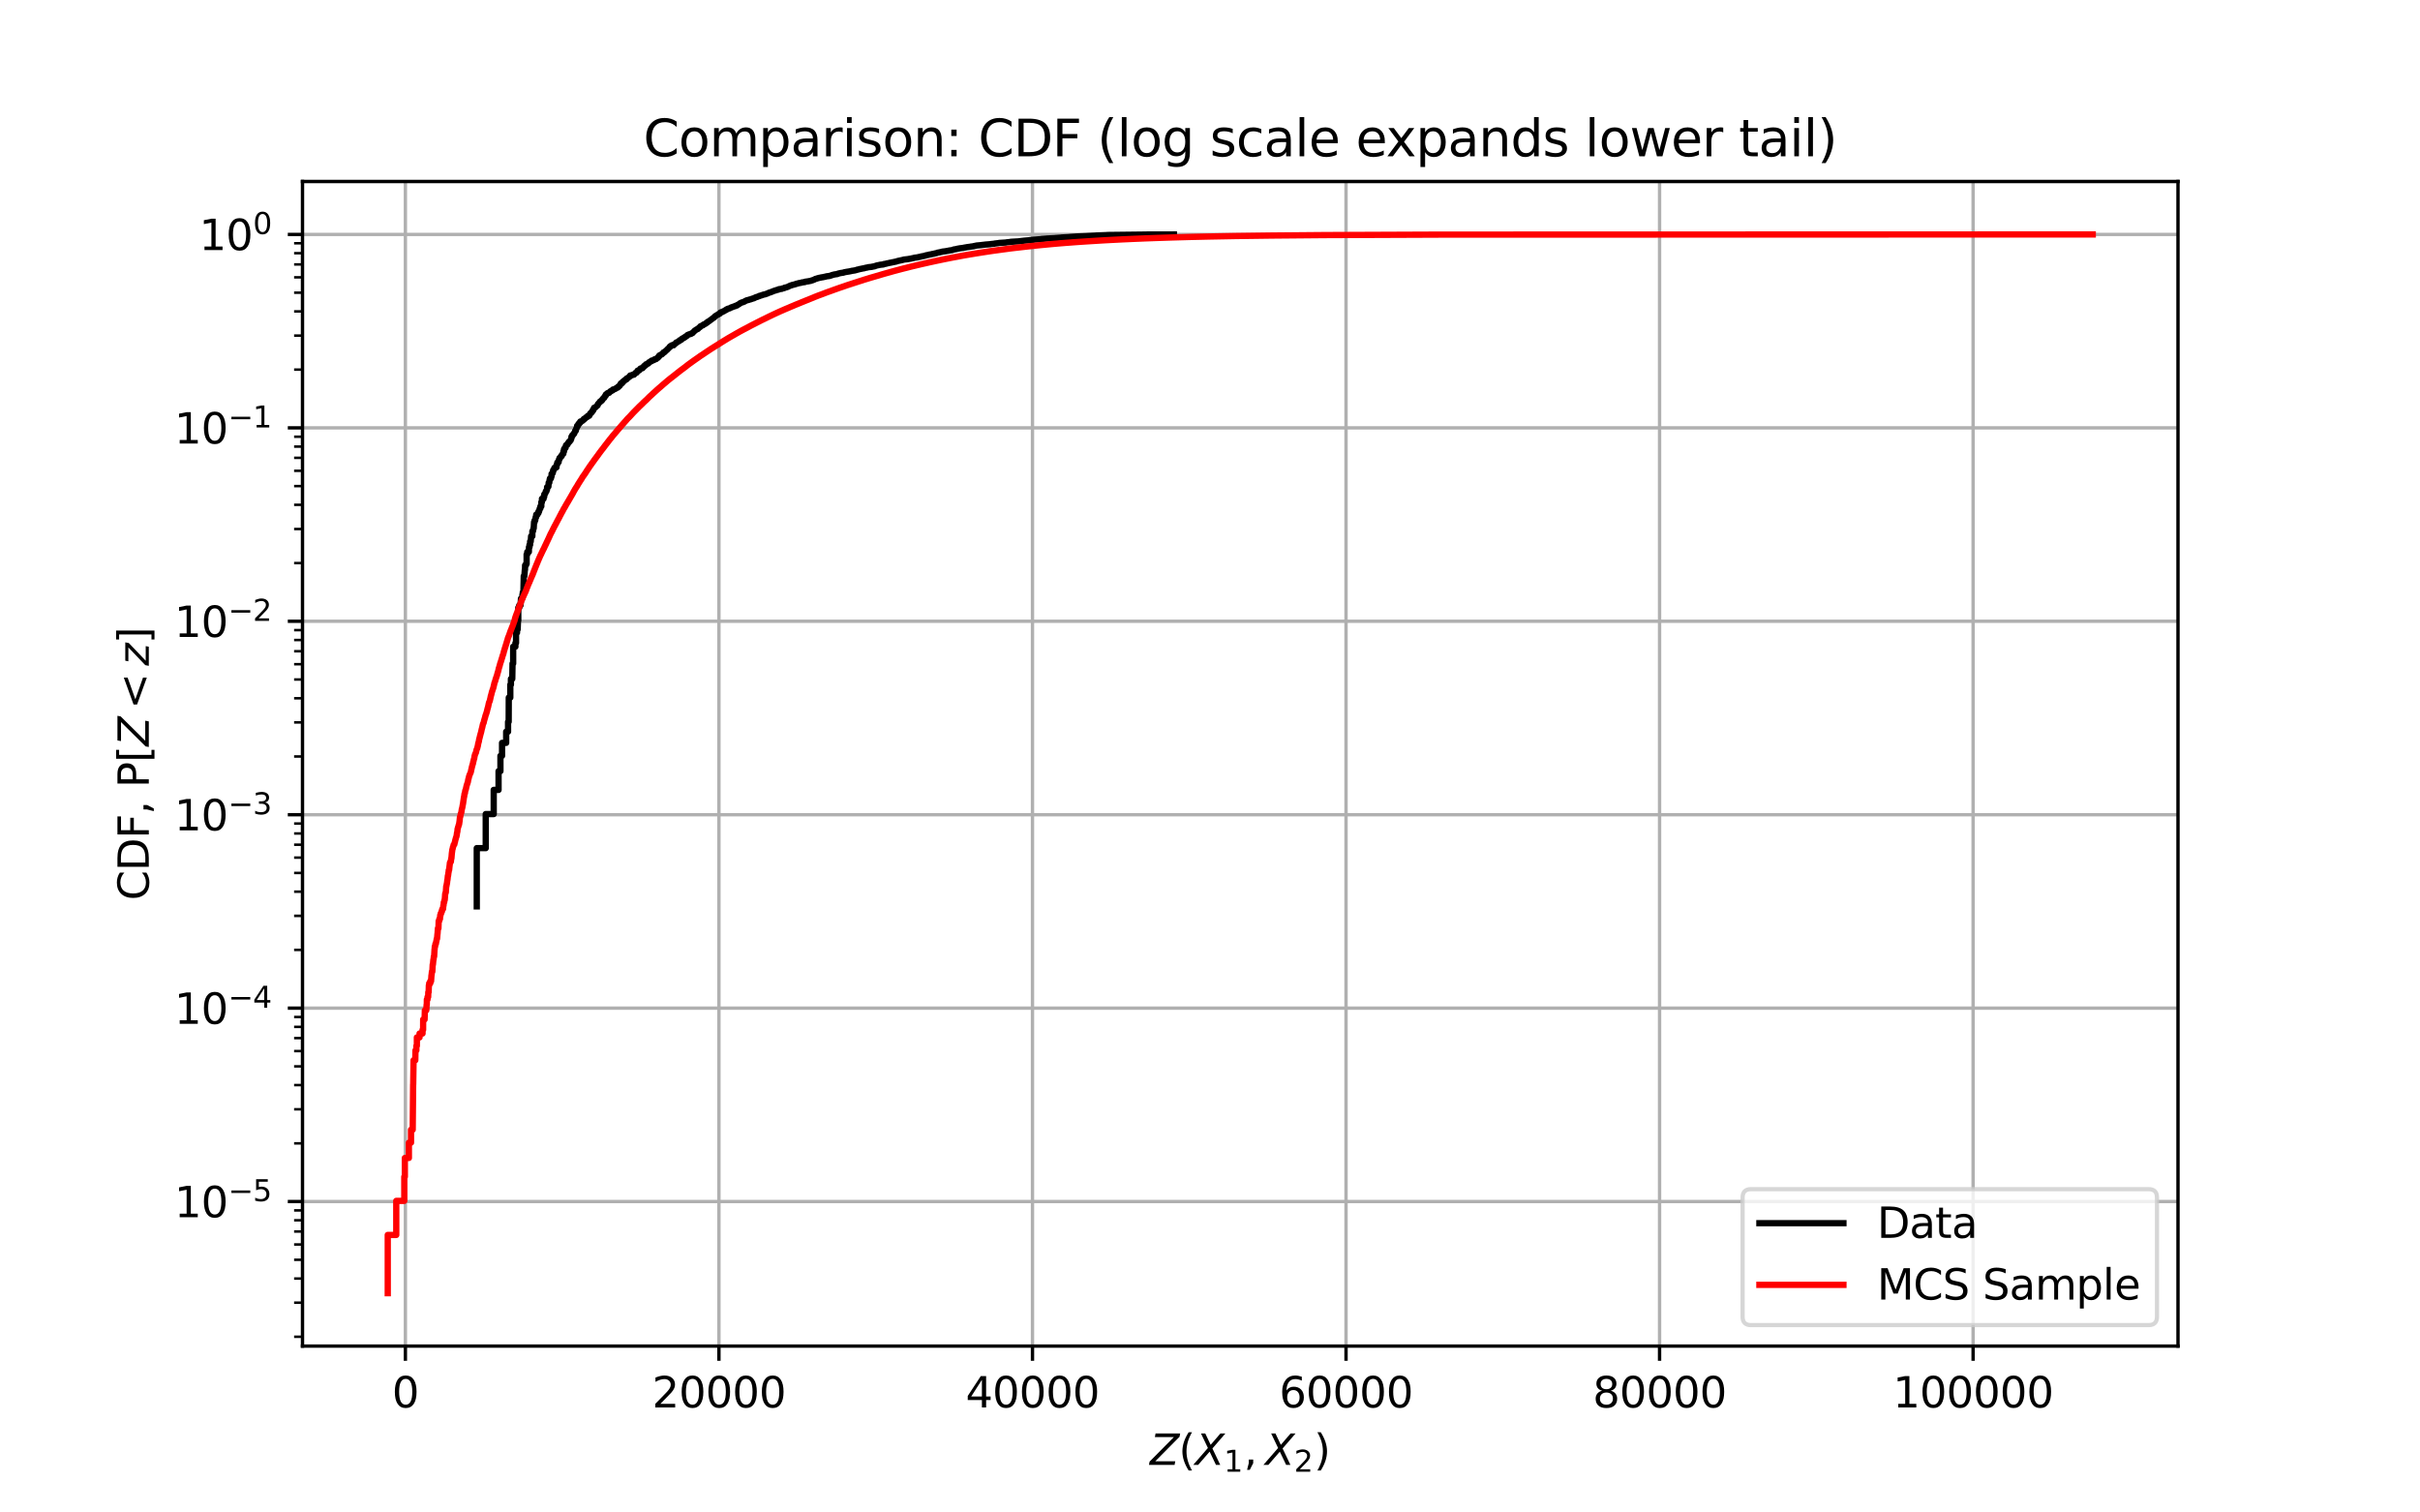 <?xml version="1.0" encoding="utf-8" standalone="no"?>
<!DOCTYPE svg PUBLIC "-//W3C//DTD SVG 1.1//EN"
  "http://www.w3.org/Graphics/SVG/1.1/DTD/svg11.dtd">
<svg xmlns:xlink="http://www.w3.org/1999/xlink" width="576pt" height="360pt" viewBox="0 0 576 360" xmlns="http://www.w3.org/2000/svg" version="1.1">
 <defs>
  <style type="text/css">*{stroke-linejoin: round; stroke-linecap: butt}</style>
 </defs>
 <g id="figure_1">
  <g id="patch_1">
   <path d="M 0 360 
L 576 360 
L 576 0 
L 0 0 
z
" style="fill: #ffffff"/>
  </g>
  <g id="axes_1">
   <g id="patch_2">
    <path d="M 72 320.4 
L 518.4 320.4 
L 518.4 43.2 
L 72 43.2 
z
" style="fill: #ffffff"/>
   </g>
   <g id="matplotlib.axis_1">
    <g id="xtick_1">
     <g id="line2d_1">
      <path d="M 96.489 320.4 
L 96.489 43.2 
" clip-path="url(#p3562c5596f)" style="fill: none; stroke: #b0b0b0; stroke-width: 0.8; stroke-linecap: square"/>
     </g>
     <g id="line2d_2">
      <defs>
       <path id="m8c5a037356" d="M 0 0 
L 0 3.5 
" style="stroke: #000000; stroke-width: 0.8"/>
      </defs>
      <g>
       <use xlink:href="#m8c5a037356" x="96.489" y="320.4" style="stroke: #000000; stroke-width: 0.8"/>
      </g>
     </g>
     <g id="text_1">
      <!-- 0 -->
      <g transform="translate(93.307 334.998) scale(0.1 -0.1)">
       <defs>
        <path id="DejaVuSans-30" d="M 2034 4250 
Q 1547 4250 1301 3770 
Q 1056 3291 1056 2328 
Q 1056 1369 1301 889 
Q 1547 409 2034 409 
Q 2525 409 2770 889 
Q 3016 1369 3016 2328 
Q 3016 3291 2770 3770 
Q 2525 4250 2034 4250 
z
M 2034 4750 
Q 2819 4750 3233 4129 
Q 3647 3509 3647 2328 
Q 3647 1150 3233 529 
Q 2819 -91 2034 -91 
Q 1250 -91 836 529 
Q 422 1150 422 2328 
Q 422 3509 836 4129 
Q 1250 4750 2034 4750 
z
" transform="scale(0.016)"/>
       </defs>
       <use xlink:href="#DejaVuSans-30"/>
      </g>
     </g>
    </g>
    <g id="xtick_2">
     <g id="line2d_3">
      <path d="M 171.118 320.4 
L 171.118 43.2 
" clip-path="url(#p3562c5596f)" style="fill: none; stroke: #b0b0b0; stroke-width: 0.8; stroke-linecap: square"/>
     </g>
     <g id="line2d_4">
      <g>
       <use xlink:href="#m8c5a037356" x="171.118" y="320.4" style="stroke: #000000; stroke-width: 0.8"/>
      </g>
     </g>
     <g id="text_2">
      <!-- 20000 -->
      <g transform="translate(155.211 334.998) scale(0.1 -0.1)">
       <defs>
        <path id="DejaVuSans-32" d="M 1228 531 
L 3431 531 
L 3431 0 
L 469 0 
L 469 531 
Q 828 903 1448 1529 
Q 2069 2156 2228 2338 
Q 2531 2678 2651 2914 
Q 2772 3150 2772 3378 
Q 2772 3750 2511 3984 
Q 2250 4219 1831 4219 
Q 1534 4219 1204 4116 
Q 875 4013 500 3803 
L 500 4441 
Q 881 4594 1212 4672 
Q 1544 4750 1819 4750 
Q 2544 4750 2975 4387 
Q 3406 4025 3406 3419 
Q 3406 3131 3298 2873 
Q 3191 2616 2906 2266 
Q 2828 2175 2409 1742 
Q 1991 1309 1228 531 
z
" transform="scale(0.016)"/>
       </defs>
       <use xlink:href="#DejaVuSans-32"/>
       <use xlink:href="#DejaVuSans-30" x="63.623"/>
       <use xlink:href="#DejaVuSans-30" x="127.246"/>
       <use xlink:href="#DejaVuSans-30" x="190.869"/>
       <use xlink:href="#DejaVuSans-30" x="254.492"/>
      </g>
     </g>
    </g>
    <g id="xtick_3">
     <g id="line2d_5">
      <path d="M 245.747 320.4 
L 245.747 43.2 
" clip-path="url(#p3562c5596f)" style="fill: none; stroke: #b0b0b0; stroke-width: 0.8; stroke-linecap: square"/>
     </g>
     <g id="line2d_6">
      <g>
       <use xlink:href="#m8c5a037356" x="245.747" y="320.4" style="stroke: #000000; stroke-width: 0.8"/>
      </g>
     </g>
     <g id="text_3">
      <!-- 40000 -->
      <g transform="translate(229.84 334.998) scale(0.1 -0.1)">
       <defs>
        <path id="DejaVuSans-34" d="M 2419 4116 
L 825 1625 
L 2419 1625 
L 2419 4116 
z
M 2253 4666 
L 3047 4666 
L 3047 1625 
L 3713 1625 
L 3713 1100 
L 3047 1100 
L 3047 0 
L 2419 0 
L 2419 1100 
L 313 1100 
L 313 1709 
L 2253 4666 
z
" transform="scale(0.016)"/>
       </defs>
       <use xlink:href="#DejaVuSans-34"/>
       <use xlink:href="#DejaVuSans-30" x="63.623"/>
       <use xlink:href="#DejaVuSans-30" x="127.246"/>
       <use xlink:href="#DejaVuSans-30" x="190.869"/>
       <use xlink:href="#DejaVuSans-30" x="254.492"/>
      </g>
     </g>
    </g>
    <g id="xtick_4">
     <g id="line2d_7">
      <path d="M 320.376 320.4 
L 320.376 43.2 
" clip-path="url(#p3562c5596f)" style="fill: none; stroke: #b0b0b0; stroke-width: 0.8; stroke-linecap: square"/>
     </g>
     <g id="line2d_8">
      <g>
       <use xlink:href="#m8c5a037356" x="320.376" y="320.4" style="stroke: #000000; stroke-width: 0.8"/>
      </g>
     </g>
     <g id="text_4">
      <!-- 60000 -->
      <g transform="translate(304.469 334.998) scale(0.1 -0.1)">
       <defs>
        <path id="DejaVuSans-36" d="M 2113 2584 
Q 1688 2584 1439 2293 
Q 1191 2003 1191 1497 
Q 1191 994 1439 701 
Q 1688 409 2113 409 
Q 2538 409 2786 701 
Q 3034 994 3034 1497 
Q 3034 2003 2786 2293 
Q 2538 2584 2113 2584 
z
M 3366 4563 
L 3366 3988 
Q 3128 4100 2886 4159 
Q 2644 4219 2406 4219 
Q 1781 4219 1451 3797 
Q 1122 3375 1075 2522 
Q 1259 2794 1537 2939 
Q 1816 3084 2150 3084 
Q 2853 3084 3261 2657 
Q 3669 2231 3669 1497 
Q 3669 778 3244 343 
Q 2819 -91 2113 -91 
Q 1303 -91 875 529 
Q 447 1150 447 2328 
Q 447 3434 972 4092 
Q 1497 4750 2381 4750 
Q 2619 4750 2861 4703 
Q 3103 4656 3366 4563 
z
" transform="scale(0.016)"/>
       </defs>
       <use xlink:href="#DejaVuSans-36"/>
       <use xlink:href="#DejaVuSans-30" x="63.623"/>
       <use xlink:href="#DejaVuSans-30" x="127.246"/>
       <use xlink:href="#DejaVuSans-30" x="190.869"/>
       <use xlink:href="#DejaVuSans-30" x="254.492"/>
      </g>
     </g>
    </g>
    <g id="xtick_5">
     <g id="line2d_9">
      <path d="M 395.005 320.4 
L 395.005 43.2 
" clip-path="url(#p3562c5596f)" style="fill: none; stroke: #b0b0b0; stroke-width: 0.8; stroke-linecap: square"/>
     </g>
     <g id="line2d_10">
      <g>
       <use xlink:href="#m8c5a037356" x="395.005" y="320.4" style="stroke: #000000; stroke-width: 0.8"/>
      </g>
     </g>
     <g id="text_5">
      <!-- 80000 -->
      <g transform="translate(379.098 334.998) scale(0.1 -0.1)">
       <defs>
        <path id="DejaVuSans-38" d="M 2034 2216 
Q 1584 2216 1326 1975 
Q 1069 1734 1069 1313 
Q 1069 891 1326 650 
Q 1584 409 2034 409 
Q 2484 409 2743 651 
Q 3003 894 3003 1313 
Q 3003 1734 2745 1975 
Q 2488 2216 2034 2216 
z
M 1403 2484 
Q 997 2584 770 2862 
Q 544 3141 544 3541 
Q 544 4100 942 4425 
Q 1341 4750 2034 4750 
Q 2731 4750 3128 4425 
Q 3525 4100 3525 3541 
Q 3525 3141 3298 2862 
Q 3072 2584 2669 2484 
Q 3125 2378 3379 2068 
Q 3634 1759 3634 1313 
Q 3634 634 3220 271 
Q 2806 -91 2034 -91 
Q 1263 -91 848 271 
Q 434 634 434 1313 
Q 434 1759 690 2068 
Q 947 2378 1403 2484 
z
M 1172 3481 
Q 1172 3119 1398 2916 
Q 1625 2713 2034 2713 
Q 2441 2713 2670 2916 
Q 2900 3119 2900 3481 
Q 2900 3844 2670 4047 
Q 2441 4250 2034 4250 
Q 1625 4250 1398 4047 
Q 1172 3844 1172 3481 
z
" transform="scale(0.016)"/>
       </defs>
       <use xlink:href="#DejaVuSans-38"/>
       <use xlink:href="#DejaVuSans-30" x="63.623"/>
       <use xlink:href="#DejaVuSans-30" x="127.246"/>
       <use xlink:href="#DejaVuSans-30" x="190.869"/>
       <use xlink:href="#DejaVuSans-30" x="254.492"/>
      </g>
     </g>
    </g>
    <g id="xtick_6">
     <g id="line2d_11">
      <path d="M 469.633 320.4 
L 469.633 43.2 
" clip-path="url(#p3562c5596f)" style="fill: none; stroke: #b0b0b0; stroke-width: 0.8; stroke-linecap: square"/>
     </g>
     <g id="line2d_12">
      <g>
       <use xlink:href="#m8c5a037356" x="469.633" y="320.4" style="stroke: #000000; stroke-width: 0.8"/>
      </g>
     </g>
     <g id="text_6">
      <!-- 100000 -->
      <g transform="translate(450.546 334.998) scale(0.1 -0.1)">
       <defs>
        <path id="DejaVuSans-31" d="M 794 531 
L 1825 531 
L 1825 4091 
L 703 3866 
L 703 4441 
L 1819 4666 
L 2450 4666 
L 2450 531 
L 3481 531 
L 3481 0 
L 794 0 
L 794 531 
z
" transform="scale(0.016)"/>
       </defs>
       <use xlink:href="#DejaVuSans-31"/>
       <use xlink:href="#DejaVuSans-30" x="63.623"/>
       <use xlink:href="#DejaVuSans-30" x="127.246"/>
       <use xlink:href="#DejaVuSans-30" x="190.869"/>
       <use xlink:href="#DejaVuSans-30" x="254.492"/>
       <use xlink:href="#DejaVuSans-30" x="318.115"/>
      </g>
     </g>
    </g>
    <g id="text_7">
     <!-- $Z(X_1,X_2)$ -->
     <g transform="translate(273.7 348.677) scale(0.1 -0.1)">
      <defs>
       <path id="DejaVuSans-Oblique-5a" d="M 838 4666 
L 4500 4666 
L 4409 4184 
L 794 531 
L 3769 531 
L 3669 0 
L -141 0 
L -50 481 
L 3566 4134 
L 738 4134 
L 838 4666 
z
" transform="scale(0.016)"/>
       <path id="DejaVuSans-28" d="M 1984 4856 
Q 1566 4138 1362 3434 
Q 1159 2731 1159 2009 
Q 1159 1288 1364 580 
Q 1569 -128 1984 -844 
L 1484 -844 
Q 1016 -109 783 600 
Q 550 1309 550 2009 
Q 550 2706 781 3412 
Q 1013 4119 1484 4856 
L 1984 4856 
z
" transform="scale(0.016)"/>
       <path id="DejaVuSans-Oblique-58" d="M 878 4666 
L 1516 4666 
L 2316 2981 
L 3763 4666 
L 4500 4666 
L 2578 2438 
L 3738 0 
L 3103 0 
L 2163 1966 
L 459 0 
L -275 0 
L 1906 2509 
L 878 4666 
z
" transform="scale(0.016)"/>
       <path id="DejaVuSans-2c" d="M 750 794 
L 1409 794 
L 1409 256 
L 897 -744 
L 494 -744 
L 750 256 
L 750 794 
z
" transform="scale(0.016)"/>
       <path id="DejaVuSans-29" d="M 513 4856 
L 1013 4856 
Q 1481 4119 1714 3412 
Q 1947 2706 1947 2009 
Q 1947 1309 1714 600 
Q 1481 -109 1013 -844 
L 513 -844 
Q 928 -128 1133 580 
Q 1338 1288 1338 2009 
Q 1338 2731 1133 3434 
Q 928 4138 513 4856 
z
" transform="scale(0.016)"/>
      </defs>
      <use xlink:href="#DejaVuSans-Oblique-5a" transform="translate(0 0.125)"/>
      <use xlink:href="#DejaVuSans-28" transform="translate(68.506 0.125)"/>
      <use xlink:href="#DejaVuSans-Oblique-58" transform="translate(107.52 0.125)"/>
      <use xlink:href="#DejaVuSans-31" transform="translate(176.025 -16.281) scale(0.7)"/>
      <use xlink:href="#DejaVuSans-2c" transform="translate(223.296 0.125)"/>
      <use xlink:href="#DejaVuSans-Oblique-58" transform="translate(274.565 0.125)"/>
      <use xlink:href="#DejaVuSans-32" transform="translate(343.071 -16.281) scale(0.7)"/>
      <use xlink:href="#DejaVuSans-29" transform="translate(390.342 0.125)"/>
     </g>
    </g>
   </g>
   <g id="matplotlib.axis_2">
    <g id="ytick_1">
     <g id="line2d_13">
      <path d="M 72 285.994 
L 518.4 285.994 
" clip-path="url(#p3562c5596f)" style="fill: none; stroke: #b0b0b0; stroke-width: 0.8; stroke-linecap: square"/>
     </g>
     <g id="line2d_14">
      <defs>
       <path id="mf01a653839" d="M 0 0 
L -3.5 0 
" style="stroke: #000000; stroke-width: 0.8"/>
      </defs>
      <g>
       <use xlink:href="#mf01a653839" x="72" y="285.994" style="stroke: #000000; stroke-width: 0.8"/>
      </g>
     </g>
     <g id="text_8">
      <!-- $\mathdefault{10^{-5}}$ -->
      <g transform="translate(41.5 289.794) scale(0.1 -0.1)">
       <defs>
        <path id="DejaVuSans-2212" d="M 678 2272 
L 4684 2272 
L 4684 1741 
L 678 1741 
L 678 2272 
z
" transform="scale(0.016)"/>
        <path id="DejaVuSans-35" d="M 691 4666 
L 3169 4666 
L 3169 4134 
L 1269 4134 
L 1269 2991 
Q 1406 3038 1543 3061 
Q 1681 3084 1819 3084 
Q 2600 3084 3056 2656 
Q 3513 2228 3513 1497 
Q 3513 744 3044 326 
Q 2575 -91 1722 -91 
Q 1428 -91 1123 -41 
Q 819 9 494 109 
L 494 744 
Q 775 591 1075 516 
Q 1375 441 1709 441 
Q 2250 441 2565 725 
Q 2881 1009 2881 1497 
Q 2881 1984 2565 2268 
Q 2250 2553 1709 2553 
Q 1456 2553 1204 2497 
Q 953 2441 691 2322 
L 691 4666 
z
" transform="scale(0.016)"/>
       </defs>
       <use xlink:href="#DejaVuSans-31" transform="translate(0 0.684)"/>
       <use xlink:href="#DejaVuSans-30" transform="translate(63.623 0.684)"/>
       <use xlink:href="#DejaVuSans-2212" transform="translate(128.203 38.966) scale(0.7)"/>
       <use xlink:href="#DejaVuSans-35" transform="translate(186.855 38.966) scale(0.7)"/>
      </g>
     </g>
    </g>
    <g id="ytick_2">
     <g id="line2d_15">
      <path d="M 72 239.956 
L 518.4 239.956 
" clip-path="url(#p3562c5596f)" style="fill: none; stroke: #b0b0b0; stroke-width: 0.8; stroke-linecap: square"/>
     </g>
     <g id="line2d_16">
      <g>
       <use xlink:href="#mf01a653839" x="72" y="239.956" style="stroke: #000000; stroke-width: 0.8"/>
      </g>
     </g>
     <g id="text_9">
      <!-- $\mathdefault{10^{-4}}$ -->
      <g transform="translate(41.5 243.755) scale(0.1 -0.1)">
       <use xlink:href="#DejaVuSans-31" transform="translate(0 0.684)"/>
       <use xlink:href="#DejaVuSans-30" transform="translate(63.623 0.684)"/>
       <use xlink:href="#DejaVuSans-2212" transform="translate(128.203 38.966) scale(0.7)"/>
       <use xlink:href="#DejaVuSans-34" transform="translate(186.855 38.966) scale(0.7)"/>
      </g>
     </g>
    </g>
    <g id="ytick_3">
     <g id="line2d_17">
      <path d="M 72 193.917 
L 518.4 193.917 
" clip-path="url(#p3562c5596f)" style="fill: none; stroke: #b0b0b0; stroke-width: 0.8; stroke-linecap: square"/>
     </g>
     <g id="line2d_18">
      <g>
       <use xlink:href="#mf01a653839" x="72" y="193.917" style="stroke: #000000; stroke-width: 0.8"/>
      </g>
     </g>
     <g id="text_10">
      <!-- $\mathdefault{10^{-3}}$ -->
      <g transform="translate(41.5 197.716) scale(0.1 -0.1)">
       <defs>
        <path id="DejaVuSans-33" d="M 2597 2516 
Q 3050 2419 3304 2112 
Q 3559 1806 3559 1356 
Q 3559 666 3084 287 
Q 2609 -91 1734 -91 
Q 1441 -91 1130 -33 
Q 819 25 488 141 
L 488 750 
Q 750 597 1062 519 
Q 1375 441 1716 441 
Q 2309 441 2620 675 
Q 2931 909 2931 1356 
Q 2931 1769 2642 2001 
Q 2353 2234 1838 2234 
L 1294 2234 
L 1294 2753 
L 1863 2753 
Q 2328 2753 2575 2939 
Q 2822 3125 2822 3475 
Q 2822 3834 2567 4026 
Q 2313 4219 1838 4219 
Q 1578 4219 1281 4162 
Q 984 4106 628 3988 
L 628 4550 
Q 988 4650 1302 4700 
Q 1616 4750 1894 4750 
Q 2613 4750 3031 4423 
Q 3450 4097 3450 3541 
Q 3450 3153 3228 2886 
Q 3006 2619 2597 2516 
z
" transform="scale(0.016)"/>
       </defs>
       <use xlink:href="#DejaVuSans-31" transform="translate(0 0.766)"/>
       <use xlink:href="#DejaVuSans-30" transform="translate(63.623 0.766)"/>
       <use xlink:href="#DejaVuSans-2212" transform="translate(128.203 39.047) scale(0.7)"/>
       <use xlink:href="#DejaVuSans-33" transform="translate(186.855 39.047) scale(0.7)"/>
      </g>
     </g>
    </g>
    <g id="ytick_4">
     <g id="line2d_19">
      <path d="M 72 147.878 
L 518.4 147.878 
" clip-path="url(#p3562c5596f)" style="fill: none; stroke: #b0b0b0; stroke-width: 0.8; stroke-linecap: square"/>
     </g>
     <g id="line2d_20">
      <g>
       <use xlink:href="#mf01a653839" x="72" y="147.878" style="stroke: #000000; stroke-width: 0.8"/>
      </g>
     </g>
     <g id="text_11">
      <!-- $\mathdefault{10^{-2}}$ -->
      <g transform="translate(41.5 151.677) scale(0.1 -0.1)">
       <use xlink:href="#DejaVuSans-31" transform="translate(0 0.766)"/>
       <use xlink:href="#DejaVuSans-30" transform="translate(63.623 0.766)"/>
       <use xlink:href="#DejaVuSans-2212" transform="translate(128.203 39.047) scale(0.7)"/>
       <use xlink:href="#DejaVuSans-32" transform="translate(186.855 39.047) scale(0.7)"/>
      </g>
     </g>
    </g>
    <g id="ytick_5">
     <g id="line2d_21">
      <path d="M 72 101.839 
L 518.4 101.839 
" clip-path="url(#p3562c5596f)" style="fill: none; stroke: #b0b0b0; stroke-width: 0.8; stroke-linecap: square"/>
     </g>
     <g id="line2d_22">
      <g>
       <use xlink:href="#mf01a653839" x="72" y="101.839" style="stroke: #000000; stroke-width: 0.8"/>
      </g>
     </g>
     <g id="text_12">
      <!-- $\mathdefault{10^{-1}}$ -->
      <g transform="translate(41.5 105.638) scale(0.1 -0.1)">
       <use xlink:href="#DejaVuSans-31" transform="translate(0 0.684)"/>
       <use xlink:href="#DejaVuSans-30" transform="translate(63.623 0.684)"/>
       <use xlink:href="#DejaVuSans-2212" transform="translate(128.203 38.966) scale(0.7)"/>
       <use xlink:href="#DejaVuSans-31" transform="translate(186.855 38.966) scale(0.7)"/>
      </g>
     </g>
    </g>
    <g id="ytick_6">
     <g id="line2d_23">
      <path d="M 72 55.8 
L 518.4 55.8 
" clip-path="url(#p3562c5596f)" style="fill: none; stroke: #b0b0b0; stroke-width: 0.8; stroke-linecap: square"/>
     </g>
     <g id="line2d_24">
      <g>
       <use xlink:href="#mf01a653839" x="72" y="55.8" style="stroke: #000000; stroke-width: 0.8"/>
      </g>
     </g>
     <g id="text_13">
      <!-- $\mathdefault{10^{0}}$ -->
      <g transform="translate(47.4 59.599) scale(0.1 -0.1)">
       <use xlink:href="#DejaVuSans-31" transform="translate(0 0.766)"/>
       <use xlink:href="#DejaVuSans-30" transform="translate(63.623 0.766)"/>
       <use xlink:href="#DejaVuSans-30" transform="translate(128.203 39.047) scale(0.7)"/>
      </g>
     </g>
    </g>
    <g id="ytick_7">
     <g id="line2d_25">
      <defs>
       <path id="m1435830770" d="M 0 0 
L -2 0 
" style="stroke: #000000; stroke-width: 0.6"/>
      </defs>
      <g>
       <use xlink:href="#m1435830770" x="72" y="318.174" style="stroke: #000000; stroke-width: 0.6"/>
      </g>
     </g>
    </g>
    <g id="ytick_8">
     <g id="line2d_26">
      <g>
       <use xlink:href="#m1435830770" x="72" y="310.067" style="stroke: #000000; stroke-width: 0.6"/>
      </g>
     </g>
    </g>
    <g id="ytick_9">
     <g id="line2d_27">
      <g>
       <use xlink:href="#m1435830770" x="72" y="304.315" style="stroke: #000000; stroke-width: 0.6"/>
      </g>
     </g>
    </g>
    <g id="ytick_10">
     <g id="line2d_28">
      <g>
       <use xlink:href="#m1435830770" x="72" y="299.853" style="stroke: #000000; stroke-width: 0.6"/>
      </g>
     </g>
    </g>
    <g id="ytick_11">
     <g id="line2d_29">
      <g>
       <use xlink:href="#m1435830770" x="72" y="296.208" style="stroke: #000000; stroke-width: 0.6"/>
      </g>
     </g>
    </g>
    <g id="ytick_12">
     <g id="line2d_30">
      <g>
       <use xlink:href="#m1435830770" x="72" y="293.126" style="stroke: #000000; stroke-width: 0.6"/>
      </g>
     </g>
    </g>
    <g id="ytick_13">
     <g id="line2d_31">
      <g>
       <use xlink:href="#m1435830770" x="72" y="290.456" style="stroke: #000000; stroke-width: 0.6"/>
      </g>
     </g>
    </g>
    <g id="ytick_14">
     <g id="line2d_32">
      <g>
       <use xlink:href="#m1435830770" x="72" y="288.101" style="stroke: #000000; stroke-width: 0.6"/>
      </g>
     </g>
    </g>
    <g id="ytick_15">
     <g id="line2d_33">
      <g>
       <use xlink:href="#m1435830770" x="72" y="272.135" style="stroke: #000000; stroke-width: 0.6"/>
      </g>
     </g>
    </g>
    <g id="ytick_16">
     <g id="line2d_34">
      <g>
       <use xlink:href="#m1435830770" x="72" y="264.028" style="stroke: #000000; stroke-width: 0.6"/>
      </g>
     </g>
    </g>
    <g id="ytick_17">
     <g id="line2d_35">
      <g>
       <use xlink:href="#m1435830770" x="72" y="258.276" style="stroke: #000000; stroke-width: 0.6"/>
      </g>
     </g>
    </g>
    <g id="ytick_18">
     <g id="line2d_36">
      <g>
       <use xlink:href="#m1435830770" x="72" y="253.815" style="stroke: #000000; stroke-width: 0.6"/>
      </g>
     </g>
    </g>
    <g id="ytick_19">
     <g id="line2d_37">
      <g>
       <use xlink:href="#m1435830770" x="72" y="250.169" style="stroke: #000000; stroke-width: 0.6"/>
      </g>
     </g>
    </g>
    <g id="ytick_20">
     <g id="line2d_38">
      <g>
       <use xlink:href="#m1435830770" x="72" y="247.087" style="stroke: #000000; stroke-width: 0.6"/>
      </g>
     </g>
    </g>
    <g id="ytick_21">
     <g id="line2d_39">
      <g>
       <use xlink:href="#m1435830770" x="72" y="244.417" style="stroke: #000000; stroke-width: 0.6"/>
      </g>
     </g>
    </g>
    <g id="ytick_22">
     <g id="line2d_40">
      <g>
       <use xlink:href="#m1435830770" x="72" y="242.062" style="stroke: #000000; stroke-width: 0.6"/>
      </g>
     </g>
    </g>
    <g id="ytick_23">
     <g id="line2d_41">
      <g>
       <use xlink:href="#m1435830770" x="72" y="226.096" style="stroke: #000000; stroke-width: 0.6"/>
      </g>
     </g>
    </g>
    <g id="ytick_24">
     <g id="line2d_42">
      <g>
       <use xlink:href="#m1435830770" x="72" y="217.989" style="stroke: #000000; stroke-width: 0.6"/>
      </g>
     </g>
    </g>
    <g id="ytick_25">
     <g id="line2d_43">
      <g>
       <use xlink:href="#m1435830770" x="72" y="212.237" style="stroke: #000000; stroke-width: 0.6"/>
      </g>
     </g>
    </g>
    <g id="ytick_26">
     <g id="line2d_44">
      <g>
       <use xlink:href="#m1435830770" x="72" y="207.776" style="stroke: #000000; stroke-width: 0.6"/>
      </g>
     </g>
    </g>
    <g id="ytick_27">
     <g id="line2d_45">
      <g>
       <use xlink:href="#m1435830770" x="72" y="204.13" style="stroke: #000000; stroke-width: 0.6"/>
      </g>
     </g>
    </g>
    <g id="ytick_28">
     <g id="line2d_46">
      <g>
       <use xlink:href="#m1435830770" x="72" y="201.048" style="stroke: #000000; stroke-width: 0.6"/>
      </g>
     </g>
    </g>
    <g id="ytick_29">
     <g id="line2d_47">
      <g>
       <use xlink:href="#m1435830770" x="72" y="198.378" style="stroke: #000000; stroke-width: 0.6"/>
      </g>
     </g>
    </g>
    <g id="ytick_30">
     <g id="line2d_48">
      <g>
       <use xlink:href="#m1435830770" x="72" y="196.023" style="stroke: #000000; stroke-width: 0.6"/>
      </g>
     </g>
    </g>
    <g id="ytick_31">
     <g id="line2d_49">
      <g>
       <use xlink:href="#m1435830770" x="72" y="180.058" style="stroke: #000000; stroke-width: 0.6"/>
      </g>
     </g>
    </g>
    <g id="ytick_32">
     <g id="line2d_50">
      <g>
       <use xlink:href="#m1435830770" x="72" y="171.95" style="stroke: #000000; stroke-width: 0.6"/>
      </g>
     </g>
    </g>
    <g id="ytick_33">
     <g id="line2d_51">
      <g>
       <use xlink:href="#m1435830770" x="72" y="166.198" style="stroke: #000000; stroke-width: 0.6"/>
      </g>
     </g>
    </g>
    <g id="ytick_34">
     <g id="line2d_52">
      <g>
       <use xlink:href="#m1435830770" x="72" y="161.737" style="stroke: #000000; stroke-width: 0.6"/>
      </g>
     </g>
    </g>
    <g id="ytick_35">
     <g id="line2d_53">
      <g>
       <use xlink:href="#m1435830770" x="72" y="158.091" style="stroke: #000000; stroke-width: 0.6"/>
      </g>
     </g>
    </g>
    <g id="ytick_36">
     <g id="line2d_54">
      <g>
       <use xlink:href="#m1435830770" x="72" y="155.009" style="stroke: #000000; stroke-width: 0.6"/>
      </g>
     </g>
    </g>
    <g id="ytick_37">
     <g id="line2d_55">
      <g>
       <use xlink:href="#m1435830770" x="72" y="152.339" style="stroke: #000000; stroke-width: 0.6"/>
      </g>
     </g>
    </g>
    <g id="ytick_38">
     <g id="line2d_56">
      <g>
       <use xlink:href="#m1435830770" x="72" y="149.984" style="stroke: #000000; stroke-width: 0.6"/>
      </g>
     </g>
    </g>
    <g id="ytick_39">
     <g id="line2d_57">
      <g>
       <use xlink:href="#m1435830770" x="72" y="134.019" style="stroke: #000000; stroke-width: 0.6"/>
      </g>
     </g>
    </g>
    <g id="ytick_40">
     <g id="line2d_58">
      <g>
       <use xlink:href="#m1435830770" x="72" y="125.912" style="stroke: #000000; stroke-width: 0.6"/>
      </g>
     </g>
    </g>
    <g id="ytick_41">
     <g id="line2d_59">
      <g>
       <use xlink:href="#m1435830770" x="72" y="120.16" style="stroke: #000000; stroke-width: 0.6"/>
      </g>
     </g>
    </g>
    <g id="ytick_42">
     <g id="line2d_60">
      <g>
       <use xlink:href="#m1435830770" x="72" y="115.698" style="stroke: #000000; stroke-width: 0.6"/>
      </g>
     </g>
    </g>
    <g id="ytick_43">
     <g id="line2d_61">
      <g>
       <use xlink:href="#m1435830770" x="72" y="112.052" style="stroke: #000000; stroke-width: 0.6"/>
      </g>
     </g>
    </g>
    <g id="ytick_44">
     <g id="line2d_62">
      <g>
       <use xlink:href="#m1435830770" x="72" y="108.97" style="stroke: #000000; stroke-width: 0.6"/>
      </g>
     </g>
    </g>
    <g id="ytick_45">
     <g id="line2d_63">
      <g>
       <use xlink:href="#m1435830770" x="72" y="106.3" style="stroke: #000000; stroke-width: 0.6"/>
      </g>
     </g>
    </g>
    <g id="ytick_46">
     <g id="line2d_64">
      <g>
       <use xlink:href="#m1435830770" x="72" y="103.945" style="stroke: #000000; stroke-width: 0.6"/>
      </g>
     </g>
    </g>
    <g id="ytick_47">
     <g id="line2d_65">
      <g>
       <use xlink:href="#m1435830770" x="72" y="87.98" style="stroke: #000000; stroke-width: 0.6"/>
      </g>
     </g>
    </g>
    <g id="ytick_48">
     <g id="line2d_66">
      <g>
       <use xlink:href="#m1435830770" x="72" y="79.873" style="stroke: #000000; stroke-width: 0.6"/>
      </g>
     </g>
    </g>
    <g id="ytick_49">
     <g id="line2d_67">
      <g>
       <use xlink:href="#m1435830770" x="72" y="74.121" style="stroke: #000000; stroke-width: 0.6"/>
      </g>
     </g>
    </g>
    <g id="ytick_50">
     <g id="line2d_68">
      <g>
       <use xlink:href="#m1435830770" x="72" y="69.659" style="stroke: #000000; stroke-width: 0.6"/>
      </g>
     </g>
    </g>
    <g id="ytick_51">
     <g id="line2d_69">
      <g>
       <use xlink:href="#m1435830770" x="72" y="66.014" style="stroke: #000000; stroke-width: 0.6"/>
      </g>
     </g>
    </g>
    <g id="ytick_52">
     <g id="line2d_70">
      <g>
       <use xlink:href="#m1435830770" x="72" y="62.931" style="stroke: #000000; stroke-width: 0.6"/>
      </g>
     </g>
    </g>
    <g id="ytick_53">
     <g id="line2d_71">
      <g>
       <use xlink:href="#m1435830770" x="72" y="60.262" style="stroke: #000000; stroke-width: 0.6"/>
      </g>
     </g>
    </g>
    <g id="ytick_54">
     <g id="line2d_72">
      <g>
       <use xlink:href="#m1435830770" x="72" y="57.907" style="stroke: #000000; stroke-width: 0.6"/>
      </g>
     </g>
    </g>
    <g id="text_14">
     <!-- CDF, $\mathrm{P}[Z &lt; z]$ -->
     <g transform="translate(35.42 214.3) rotate(-90) scale(0.1 -0.1)">
      <defs>
       <path id="DejaVuSans-43" d="M 4122 4306 
L 4122 3641 
Q 3803 3938 3442 4084 
Q 3081 4231 2675 4231 
Q 1875 4231 1450 3742 
Q 1025 3253 1025 2328 
Q 1025 1406 1450 917 
Q 1875 428 2675 428 
Q 3081 428 3442 575 
Q 3803 722 4122 1019 
L 4122 359 
Q 3791 134 3420 21 
Q 3050 -91 2638 -91 
Q 1578 -91 968 557 
Q 359 1206 359 2328 
Q 359 3453 968 4101 
Q 1578 4750 2638 4750 
Q 3056 4750 3426 4639 
Q 3797 4528 4122 4306 
z
" transform="scale(0.016)"/>
       <path id="DejaVuSans-44" d="M 1259 4147 
L 1259 519 
L 2022 519 
Q 2988 519 3436 956 
Q 3884 1394 3884 2338 
Q 3884 3275 3436 3711 
Q 2988 4147 2022 4147 
L 1259 4147 
z
M 628 4666 
L 1925 4666 
Q 3281 4666 3915 4102 
Q 4550 3538 4550 2338 
Q 4550 1131 3912 565 
Q 3275 0 1925 0 
L 628 0 
L 628 4666 
z
" transform="scale(0.016)"/>
       <path id="DejaVuSans-46" d="M 628 4666 
L 3309 4666 
L 3309 4134 
L 1259 4134 
L 1259 2759 
L 3109 2759 
L 3109 2228 
L 1259 2228 
L 1259 0 
L 628 0 
L 628 4666 
z
" transform="scale(0.016)"/>
       <path id="DejaVuSans-20" transform="scale(0.016)"/>
       <path id="DejaVuSans-50" d="M 1259 4147 
L 1259 2394 
L 2053 2394 
Q 2494 2394 2734 2622 
Q 2975 2850 2975 3272 
Q 2975 3691 2734 3919 
Q 2494 4147 2053 4147 
L 1259 4147 
z
M 628 4666 
L 2053 4666 
Q 2838 4666 3239 4311 
Q 3641 3956 3641 3272 
Q 3641 2581 3239 2228 
Q 2838 1875 2053 1875 
L 1259 1875 
L 1259 0 
L 628 0 
L 628 4666 
z
" transform="scale(0.016)"/>
       <path id="DejaVuSans-5b" d="M 550 4863 
L 1875 4863 
L 1875 4416 
L 1125 4416 
L 1125 -397 
L 1875 -397 
L 1875 -844 
L 550 -844 
L 550 4863 
z
" transform="scale(0.016)"/>
       <path id="DejaVuSans-3c" d="M 4684 3150 
L 1459 2003 
L 4684 863 
L 4684 294 
L 678 1747 
L 678 2266 
L 4684 3719 
L 4684 3150 
z
" transform="scale(0.016)"/>
       <path id="DejaVuSans-Oblique-7a" d="M 744 3500 
L 3475 3500 
L 3372 2975 
L 738 459 
L 2913 459 
L 2822 0 
L -19 0 
L 84 525 
L 2719 3041 
L 653 3041 
L 744 3500 
z
" transform="scale(0.016)"/>
       <path id="DejaVuSans-5d" d="M 1947 4863 
L 1947 -844 
L 622 -844 
L 622 -397 
L 1369 -397 
L 1369 4416 
L 622 4416 
L 622 4863 
L 1947 4863 
z
" transform="scale(0.016)"/>
      </defs>
      <use xlink:href="#DejaVuSans-43" transform="translate(0 0.016)"/>
      <use xlink:href="#DejaVuSans-44" transform="translate(69.824 0.016)"/>
      <use xlink:href="#DejaVuSans-46" transform="translate(146.826 0.016)"/>
      <use xlink:href="#DejaVuSans-2c" transform="translate(204.346 0.016)"/>
      <use xlink:href="#DejaVuSans-20" transform="translate(236.133 0.016)"/>
      <use xlink:href="#DejaVuSans-50" transform="translate(267.92 0.016)"/>
      <use xlink:href="#DejaVuSans-5b" transform="translate(328.223 0.016)"/>
      <use xlink:href="#DejaVuSans-Oblique-5a" transform="translate(367.236 0.016)"/>
      <use xlink:href="#DejaVuSans-3c" transform="translate(455.225 0.016)"/>
      <use xlink:href="#DejaVuSans-Oblique-7a" transform="translate(558.496 0.016)"/>
      <use xlink:href="#DejaVuSans-5d" transform="translate(610.986 0.016)"/>
     </g>
    </g>
   </g>
   <g id="line2d_73">
    <path d="M 113.478 215.729 
L 113.478 201.87 
L 115.612 201.87 
L 115.612 193.763 
L 117.512 193.763 
L 117.512 188.011 
L 118.665 188.011 
L 118.665 183.549 
L 119.112 183.549 
L 119.112 179.904 
L 119.497 179.904 
L 119.497 176.821 
L 120.478 176.821 
L 120.478 174.152 
L 120.926 174.152 
L 120.926 171.797 
L 121.075 171.797 
L 121.098 166.045 
L 121.46 166.045 
L 121.46 162.962 
L 121.609 162.962 
L 121.609 161.583 
L 121.93 161.583 
L 121.993 157.938 
L 122.142 157.938 
L 122.142 153.925 
L 122.676 153.925 
L 122.676 153.036 
L 122.825 153.036 
L 122.825 150.585 
L 123.06 150.585 
L 123.06 149.83 
L 123.21 149.83 
L 123.295 147.724 
L 123.359 147.724 
L 123.359 144.642 
L 123.594 144.642 
L 123.594 144.078 
L 123.892 144.078 
L 124.001 142.478 
L 124.277 142.478 
L 124.363 141.478 
L 124.426 141.478 
L 124.426 140.996 
L 124.575 140.996 
L 124.661 137.114 
L 124.81 137.114 
L 124.919 135.604 
L 124.96 135.604 
L 124.982 134.543 
L 125.195 134.543 
L 125.195 134.201 
L 125.344 134.201 
L 125.344 131.959 
L 125.493 131.959 
L 125.493 131.362 
L 125.878 131.362 
L 125.9 130.219 
L 126.027 130.219 
L 126.027 129.672 
L 126.176 129.672 
L 126.176 128.877 
L 126.325 128.877 
L 126.411 127.619 
L 126.71 127.619 
L 126.71 126.436 
L 126.859 126.436 
L 126.967 125.758 
L 127.031 125.758 
L 127.116 124.26 
L 127.243 124.26 
L 127.243 123.852 
L 127.393 123.852 
L 127.501 123.06 
L 127.628 123.06 
L 127.628 122.486 
L 127.926 122.486 
L 128.012 122.112 
L 128.161 122.112 
L 128.161 121.745 
L 128.31 121.745 
L 128.419 121.207 
L 128.46 121.207 
L 128.46 121.031 
L 128.609 121.031 
L 128.631 120.512 
L 128.844 120.512 
L 128.844 119.512 
L 128.993 119.512 
L 128.993 118.715 
L 129.378 118.715 
L 129.378 118.252 
L 129.527 118.252 
L 129.549 117.651 
L 129.676 117.651 
L 129.784 117.357 
L 129.825 117.357 
L 129.911 116.924 
L 130.061 116.924 
L 130.169 116.5 
L 130.21 116.5 
L 130.21 115.948 
L 130.359 115.948 
L 130.359 115.812 
L 130.531 115.812 
L 130.594 114.888 
L 130.743 114.888 
L 130.829 114.129 
L 130.893 114.129 
L 130.893 113.882 
L 131.128 113.882 
L 131.214 113.397 
L 131.277 113.397 
L 131.277 112.808 
L 131.426 112.808 
L 131.449 112.576 
L 131.576 112.576 
L 131.661 111.899 
L 131.811 111.899 
L 131.811 111.788 
L 131.896 111.568 
L 131.96 111.568 
L 131.96 111.459 
L 131.96 111.351 
L 132.452 111.243 
L 132.493 110.608 
L 132.643 110.504 
L 132.643 110.094 
L 132.964 109.993 
L 133.027 109.396 
L 133.176 109.298 
L 133.176 109.008 
L 133.348 108.912 
L 133.456 108.721 
L 133.561 108.721 
L 133.561 108.627 
L 133.561 108.533 
L 133.71 108.533 
L 133.71 108.439 
L 133.755 108.253 
L 133.882 108.161 
L 133.99 107.977 
L 134.094 107.977 
L 134.094 107.886 
L 134.094 107.437 
L 134.243 107.437 
L 134.243 107.348 
L 134.243 106.911 
L 134.393 106.911 
L 134.393 106.824 
L 134.393 106.653 
L 134.628 106.568 
L 134.714 105.981 
L 134.926 105.898 
L 134.926 105.898 
L 134.926 105.816 
L 135.076 105.816 
L 135.076 105.734 
L 135.161 105.491 
L 135.311 105.41 
L 135.397 105.171 
L 135.609 105.092 
L 135.717 104.856 
L 135.844 104.778 
L 135.952 104.393 
L 135.994 104.393 
L 135.994 104.317 
L 136.016 103.94 
L 136.143 103.94 
L 136.143 103.866 
L 136.229 103.571 
L 136.378 103.571 
L 136.378 103.498 
L 136.464 103.352 
L 136.55 103.28 
L 136.55 103.208 
L 136.676 103.208 
L 136.676 103.136 
L 136.785 102.851 
L 136.848 102.781 
L 136.911 102.501 
L 137.061 102.501 
L 137.061 102.432 
L 137.147 102.021 
L 137.21 102.021 
L 137.21 101.953 
L 137.318 101.685 
L 137.359 101.685 
L 137.359 101.618 
L 137.359 101.354 
L 137.594 101.289 
L 137.68 100.901 
L 137.893 100.837 
L 137.893 100.646 
L 138.128 100.583 
L 138.128 100.332 
L 138.449 100.27 
L 138.449 100.208 
L 138.662 100.146 
L 138.747 99.962 
L 138.96 99.901 
L 138.96 99.719 
L 139.218 99.658 
L 139.281 99.538 
L 139.344 99.538 
L 139.344 99.479 
L 139.453 99.36 
L 139.688 99.3 
L 139.688 99.241 
L 139.878 99.182 
L 139.878 99.007 
L 140.262 98.949 
L 140.371 98.66 
L 140.412 98.66 
L 140.412 98.603 
L 140.456 98.432 
L 140.561 98.432 
L 140.561 98.376 
L 140.669 98.207 
L 140.859 98.151 
L 140.968 97.874 
L 141.094 97.819 
L 141.094 97.764 
L 141.094 97.6 
L 141.244 97.6 
L 141.244 97.492 
L 141.33 97.223 
L 141.393 97.223 
L 141.393 97.117 
L 141.393 97.064 
L 141.736 96.958 
L 141.777 96.854 
L 141.971 96.749 
L 142.076 96.594 
L 142.247 96.49 
L 142.311 96.184 
L 142.46 96.083 
L 142.568 95.883 
L 142.695 95.784 
L 142.781 95.685 
L 142.844 95.685 
L 142.844 95.586 
L 142.844 95.537 
L 143.143 95.439 
L 143.251 95.197 
L 143.378 95.197 
L 143.378 95.101 
L 143.442 94.957 
L 143.55 94.91 
L 143.55 94.862 
L 143.658 94.721 
L 143.826 94.674 
L 143.826 94.627 
L 143.912 94.394 
L 144.061 94.302 
L 144.083 94.118 
L 144.21 94.118 
L 144.21 94.027 
L 144.21 93.891 
L 144.359 93.891 
L 144.359 93.801 
L 144.445 93.712 
L 144.595 93.667 
L 144.595 93.622 
L 144.595 93.578 
L 145.001 93.489 
L 145.087 93.357 
L 145.151 93.269 
L 145.214 93.182 
L 145.427 93.138 
L 145.427 93.095 
L 145.427 93.052 
L 145.662 92.965 
L 145.662 92.922 
L 145.811 92.922 
L 145.811 92.836 
L 145.897 92.708 
L 146.345 92.624 
L 146.453 92.539 
L 146.624 92.455 
L 146.665 92.371 
L 146.901 92.287 
L 146.901 92.246 
L 147.027 92.246 
L 147.027 92.163 
L 147.027 92.122 
L 147.177 92.122 
L 147.177 92.039 
L 147.177 91.998 
L 147.348 91.957 
L 147.348 91.916 
L 147.412 91.794 
L 147.561 91.753 
L 147.561 91.713 
L 147.669 91.551 
L 147.71 91.511 
L 147.71 91.471 
L 147.755 91.272 
L 148.095 91.193 
L 148.139 90.958 
L 148.244 90.958 
L 148.244 90.88 
L 148.244 90.841 
L 148.393 90.841 
L 148.393 90.764 
L 148.501 90.649 
L 148.628 90.61 
L 148.628 90.572 
L 148.628 90.534 
L 148.845 90.458 
L 148.927 90.306 
L 149.162 90.269 
L 149.162 90.231 
L 149.207 90.044 
L 149.46 89.97 
L 149.546 89.859 
L 149.74 89.748 
L 149.845 89.566 
L 149.994 89.566 
L 149.994 89.457 
L 149.994 89.385 
L 150.528 89.277 
L 150.528 89.205 
L 150.912 89.17 
L 150.912 89.099 
L 151.02 89.028 
L 151.169 88.922 
L 151.21 88.781 
L 151.554 88.677 
L 151.662 88.401 
L 151.744 88.366 
L 151.744 88.298 
L 151.744 88.23 
L 152.128 88.162 
L 152.128 88.128 
L 152.237 88.027 
L 152.278 88.027 
L 152.278 87.926 
L 152.278 87.893 
L 152.427 87.826 
L 152.427 87.793 
L 152.427 87.726 
L 152.942 87.627 
L 153.005 87.397 
L 153.259 87.3 
L 153.345 87.074 
L 153.643 86.978 
L 153.729 86.724 
L 154.028 86.661 
L 154.028 86.629 
L 154.028 86.598 
L 154.326 86.504 
L 154.434 86.256 
L 154.71 86.164 
L 154.796 86.042 
L 155.095 85.951 
L 155.095 85.83 
L 155.565 85.739 
L 155.628 85.679 
L 155.778 85.62 
L 155.778 85.59 
L 155.778 85.53 
L 156.162 85.471 
L 156.162 85.441 
L 156.27 85.323 
L 156.419 85.235 
L 156.461 85.177 
L 156.61 85.148 
L 156.61 85.089 
L 156.677 84.945 
L 156.845 84.887 
L 156.845 84.858 
L 156.867 84.687 
L 156.994 84.687 
L 156.994 84.601 
L 156.994 84.573 
L 157.229 84.488 
L 157.274 84.432 
L 157.528 84.348 
L 157.614 84.208 
L 157.808 84.097 
L 157.912 83.877 
L 158.211 83.795 
L 158.211 83.768 
L 158.296 83.66 
L 158.446 83.552 
L 158.554 83.418 
L 158.726 83.311 
L 158.834 83.205 
L 158.897 83.099 
L 159.002 82.994 
L 159.129 82.916 
L 159.129 82.89 
L 159.237 82.786 
L 159.345 82.683 
L 159.427 82.503 
L 159.576 82.503 
L 159.576 82.401 
L 159.662 82.325 
L 159.856 82.224 
L 159.92 82.174 
L 160.345 82.174 
L 160.345 82.074 
L 160.39 81.999 
L 160.58 81.9 
L 160.688 81.801 
L 160.879 81.702 
L 160.946 81.531 
L 161.199 81.434 
L 161.285 81.386 
L 161.457 81.29 
L 161.561 81.194 
L 161.711 81.146 
L 161.711 81.098 
L 161.755 81.003 
L 162.095 80.909 
L 162.162 80.815 
L 162.244 80.791 
L 162.244 80.721 
L 162.289 80.651 
L 162.483 80.558 
L 162.483 80.535 
L 162.778 80.443 
L 162.823 80.328 
L 163.076 80.236 
L 163.162 80.1 
L 163.42 80.01 
L 163.528 79.853 
L 163.61 79.83 
L 163.61 79.763 
L 163.696 79.719 
L 163.994 79.608 
L 163.994 79.586 
L 164.464 79.476 
L 164.528 79.388 
L 164.826 79.279 
L 164.912 79.128 
L 165.065 79.02 
L 165.17 78.935 
L 165.233 78.849 
L 165.233 78.828 
L 165.341 78.722 
L 165.491 78.617 
L 165.595 78.554 
L 165.744 78.47 
L 165.744 78.449 
L 165.812 78.387 
L 166.129 78.283 
L 166.215 78.159 
L 166.323 78.057 
L 166.431 77.955 
L 166.621 77.854 
L 166.707 77.672 
L 166.961 77.572 
L 167.069 77.512 
L 167.327 77.413 
L 167.431 77.255 
L 167.73 77.158 
L 167.797 77.099 
L 168.009 77.002 
L 168.118 76.847 
L 168.327 76.77 
L 168.327 76.751 
L 168.435 76.599 
L 168.692 76.504 
L 168.756 76.428 
L 168.927 76.334 
L 168.991 76.259 
L 169.14 76.166 
L 169.244 76.073 
L 169.394 75.963 
L 169.502 75.889 
L 169.651 75.798 
L 169.651 75.779 
L 169.715 75.707 
L 169.927 75.598 
L 170.036 75.508 
L 170.099 75.4 
L 170.162 75.311 
L 170.315 75.204 
L 170.42 75.133 
L 170.633 75.027 
L 170.718 74.94 
L 170.953 74.853 
L 170.953 74.835 
L 171.017 74.748 
L 171.338 74.645 
L 171.442 74.49 
L 171.528 74.456 
L 171.528 74.388 
L 171.528 74.354 
L 171.912 74.269 
L 171.912 74.252 
L 171.912 74.201 
L 172.233 74.101 
L 172.342 74.05 
L 172.427 73.967 
L 172.427 73.95 
L 172.513 73.9 
L 172.789 73.801 
L 172.898 73.653 
L 173.129 73.604 
L 173.129 73.554 
L 173.237 73.489 
L 173.663 73.392 
L 173.685 73.36 
L 173.901 73.279 
L 173.901 73.263 
L 173.961 73.199 
L 174.282 73.103 
L 174.282 73.087 
L 174.584 72.991 
L 174.625 72.96 
L 175.032 72.849 
L 175.051 72.786 
L 175.413 72.708 
L 175.413 72.676 
L 175.521 72.583 
L 175.756 72.474 
L 175.864 72.397 
L 176.054 72.29 
L 176.14 72.183 
L 176.398 72.076 
L 176.48 72.016 
L 176.886 71.91 
L 176.995 71.85 
L 177.271 71.746 
L 177.379 71.641 
L 177.633 71.538 
L 177.741 71.479 
L 178.189 71.391 
L 178.189 71.376 
L 178.275 71.332 
L 178.722 71.23 
L 178.722 71.216 
L 179.021 71.114 
L 179.129 71.071 
L 179.469 70.985 
L 179.469 70.97 
L 179.577 70.899 
L 179.853 70.799 
L 179.916 70.742 
L 180.323 70.643 
L 180.387 70.587 
L 180.707 70.489 
L 180.73 70.433 
L 181.155 70.335 
L 181.2 70.294 
L 181.581 70.183 
L 181.648 70.142 
L 182.178 70.032 
L 182.267 69.991 
L 182.566 69.882 
L 182.67 69.855 
L 182.883 69.747 
L 182.991 69.679 
L 183.417 69.572 
L 183.525 69.505 
L 183.864 69.399 
L 183.954 69.333 
L 184.271 69.227 
L 184.357 69.188 
L 184.741 69.096 
L 184.741 69.083 
L 184.782 69.044 
L 185.275 68.94 
L 185.383 68.837 
L 186.084 68.747 
L 186.084 68.734 
L 186.152 68.683 
L 186.64 68.58 
L 186.749 68.479 
L 187.196 68.39 
L 187.196 68.378 
L 187.301 68.34 
L 187.599 68.24 
L 187.708 68.165 
L 187.943 68.065 
L 188.051 67.991 
L 188.476 67.88 
L 188.499 67.843 
L 188.988 67.733 
L 189.096 67.697 
L 189.458 67.599 
L 189.458 67.587 
L 189.48 67.563 
L 189.95 67.455 
L 190.055 67.407 
L 190.693 67.299 
L 190.801 67.239 
L 191.592 67.132 
L 191.637 67.061 
L 192.383 66.956 
L 192.491 66.932 
L 193.044 66.827 
L 193.152 66.769 
L 193.514 66.664 
L 193.6 66.618 
L 193.876 66.515 
L 193.984 66.423 
L 194.368 66.32 
L 194.473 66.275 
L 194.857 66.173 
L 194.857 66.162 
L 195.391 66.061 
L 195.391 66.049 
L 196.01 65.949 
L 196.074 65.926 
L 196.566 65.826 
L 196.652 65.782 
L 197.503 65.672 
L 197.589 65.628 
L 197.973 65.518 
L 198.018 65.475 
L 198.465 65.366 
L 198.551 65.334 
L 199.32 65.226 
L 199.424 65.14 
L 199.898 65.033 
L 200.003 65.001 
L 200.749 64.895 
L 200.813 64.842 
L 201.327 64.737 
L 201.432 64.716 
L 202.115 64.611 
L 202.223 64.59 
L 202.689 64.497 
L 202.689 64.486 
L 202.689 64.476 
L 203.417 64.372 
L 203.522 64.342 
L 203.951 64.239 
L 203.951 64.208 
L 204.439 64.106 
L 204.525 64.065 
L 205.063 63.964 
L 205.167 63.934 
L 205.805 63.823 
L 205.872 63.773 
L 206.492 63.663 
L 206.578 63.614 
L 207.514 63.515 
L 207.514 63.505 
L 207.622 63.475 
L 208.242 63.367 
L 208.328 63.308 
L 208.667 63.201 
L 208.775 63.172 
L 209.328 63.065 
L 209.436 63.027 
L 210.268 62.94 
L 210.268 62.921 
L 210.331 62.863 
L 210.951 62.759 
L 211.059 62.711 
L 211.611 62.607 
L 211.656 62.579 
L 212.253 62.475 
L 212.276 62.456 
L 212.85 62.354 
L 212.873 62.335 
L 213.406 62.233 
L 213.511 62.168 
L 213.985 62.058 
L 214.089 62.039 
L 214.6 61.929 
L 214.708 61.902 
L 215.152 61.793 
L 215.152 61.784 
L 216.115 61.675 
L 216.223 61.648 
L 216.884 61.541 
L 216.992 61.505 
L 217.522 61.398 
L 217.611 61.354 
L 218.444 61.248 
L 218.548 61.204 
L 219.126 61.098 
L 219.235 61.046 
L 219.85 60.941 
L 219.959 60.907 
L 220.321 60.82 
L 220.321 60.803 
L 220.429 60.768 
L 220.981 60.665 
L 221.089 60.622 
L 221.727 60.512 
L 221.813 60.478 
L 222.369 60.376 
L 222.369 60.368 
L 222.455 60.342 
L 222.966 60.233 
L 223.052 60.166 
L 223.649 60.058 
L 223.753 60.033 
L 224.246 59.925 
L 224.291 59.892 
L 225.164 59.785 
L 225.209 59.769 
L 225.806 59.663 
L 225.869 59.638 
L 226.615 59.533 
L 226.701 59.5 
L 226.959 59.404 
L 226.959 59.396 
L 227.045 59.38 
L 227.683 59.275 
L 227.791 59.228 
L 228.369 59.124 
L 228.369 59.116 
L 229.283 59.006 
L 229.392 58.966 
L 230.052 58.856 
L 230.138 58.833 
L 230.97 58.724 
L 231.056 58.7 
L 231.739 58.615 
L 231.739 58.592 
L 231.825 58.577 
L 232.336 58.469 
L 232.403 58.446 
L 233.575 58.339 
L 233.575 58.331 
L 234.493 58.225 
L 234.493 58.217 
L 235.772 58.119 
L 235.772 58.111 
L 235.836 58.096 
L 236.69 58.006 
L 236.69 57.991 
L 236.776 57.969 
L 237.694 57.864 
L 237.78 57.827 
L 239.422 57.723 
L 239.53 57.694 
L 240.552 57.583 
L 240.575 57.554 
L 242.538 57.444 
L 242.646 57.415 
L 243.605 57.306 
L 243.605 57.299 
L 244.929 57.19 
L 245.038 57.162 
L 246.146 57.054 
L 246.187 57.033 
L 247.788 56.926 
L 247.851 56.89 
L 249.176 56.784 
L 249.176 56.777 
L 251.161 56.672 
L 251.224 56.658 
L 252.612 56.553 
L 252.676 56.532 
L 254.489 56.428 
L 254.512 56.414 
L 256.113 56.303 
L 256.113 56.296 
L 258.713 56.186 
L 258.713 56.18 
L 260.829 56.07 
L 260.829 56.057 
L 263.497 55.955 
L 263.497 55.948 
L 263.497 55.935 
L 272.93 55.827 
L 272.93 55.82 
L 279.397 55.807 
L 279.397 55.807 
" clip-path="url(#p3562c5596f)" style="fill: none; stroke: #000000; stroke-width: 1.5; stroke-linecap: square"/>
   </g>
   <g id="line2d_74">
    <path d="M 92.291 307.8 
L 92.291 293.941 
L 94.317 293.941 
L 94.317 285.834 
L 96.228 285.834 
L 96.228 280.082 
L 96.359 280.082 
L 96.359 275.62 
L 97.322 275.62 
L 97.322 271.975 
L 97.828 271.975 
L 97.828 268.893 
L 98.232 268.893 
L 98.334 258.116 
L 98.348 258.116 
L 98.437 252.364 
L 98.847 252.364 
L 98.89 250.009 
L 99.104 250.009 
L 99.104 248.928 
L 99.221 248.928 
L 99.223 246.926 
L 99.86 246.926 
L 99.86 245.996 
L 100.573 245.996 
L 100.573 245.108 
L 100.706 245.108 
L 100.718 242.656 
L 101.061 242.656 
L 101.124 240.473 
L 101.458 240.473 
L 101.543 239.139 
L 101.581 239.139 
L 101.599 237.889 
L 101.759 237.889 
L 101.759 237.292 
L 101.911 237.292 
L 101.939 236.15 
L 102.025 236.15 
L 102.073 234.549 
L 102.153 234.549 
L 102.153 234.043 
L 102.411 234.043 
L 102.411 233.549 
L 102.598 233.549 
L 102.694 232.137 
L 102.715 232.137 
L 102.809 231.248 
L 102.902 231.248 
L 102.987 229.581 
L 103.044 229.581 
L 103.15 228.416 
L 103.19 228.416 
L 103.256 227.676 
L 103.329 227.676 
L 103.428 225.936 
L 103.452 225.936 
L 103.487 225.28 
L 103.563 225.28 
L 103.642 224.645 
L 103.745 224.645 
L 103.84 224.03 
L 103.866 224.03 
L 103.957 223.433 
L 104.024 223.433 
L 104.122 222.29 
L 104.138 222.29 
L 104.234 220.948 
L 104.359 220.948 
L 104.413 219.208 
L 104.547 219.208 
L 104.572 218.738 
L 104.715 218.738 
L 104.781 217.829 
L 104.859 217.829 
L 104.91 217.389 
L 105.008 217.389 
L 105.089 216.959 
L 105.181 216.959 
L 105.218 216.538 
L 105.3 216.538 
L 105.3 216.331 
L 105.455 216.331 
L 105.523 215.523 
L 105.567 215.523 
L 105.635 214.747 
L 105.728 214.747 
L 105.803 214.183 
L 105.861 214.183 
L 105.963 212.755 
L 105.993 212.755 
L 106.059 212.413 
L 106.112 212.413 
L 106.21 210.943 
L 106.251 210.943 
L 106.357 210.323 
L 106.377 210.323 
L 106.48 209.428 
L 106.506 209.428 
L 106.607 208.431 
L 106.648 208.431 
L 106.752 207.615 
L 106.771 207.615 
L 106.817 207.089 
L 106.899 207.089 
L 107.005 206.076 
L 107.013 206.076 
L 107.089 205.349 
L 107.173 205.349 
L 107.189 205.113 
L 107.311 205.113 
L 107.402 204.306 
L 107.447 204.306 
L 107.548 203.1 
L 107.565 202.994 
L 107.675 202.165 
L 107.733 202.064 
L 107.822 201.565 
L 107.898 201.467 
L 107.975 201.079 
L 108.136 200.983 
L 108.241 200.51 
L 108.283 200.417 
L 108.392 199.867 
L 108.437 199.777 
L 108.539 199.331 
L 108.603 199.243 
L 108.705 198.81 
L 108.716 198.724 
L 108.793 198.135 
L 108.843 198.052 
L 108.921 197.242 
L 108.967 197.163 
L 109.039 196.849 
L 109.089 196.772 
L 109.199 196.312 
L 109.26 196.236 
L 109.361 195.569 
L 109.375 195.496 
L 109.481 194.434 
L 109.552 194.365 
L 109.661 193.756 
L 109.684 193.69 
L 109.781 193.426 
L 109.812 193.36 
L 109.919 192.591 
L 109.951 192.528 
L 110.06 192.094 
L 110.066 192.033 
L 110.169 191.431 
L 110.196 191.371 
L 110.306 190.56 
L 110.321 190.503 
L 110.431 189.726 
L 110.474 189.617 
L 110.564 188.925 
L 110.651 188.82 
L 110.747 188.155 
L 110.826 188.054 
L 110.934 187.608 
L 110.954 187.51 
L 111.058 187.029 
L 111.092 186.934 
L 111.189 186.605 
L 111.233 186.512 
L 111.333 186.189 
L 111.362 186.098 
L 111.471 185.472 
L 111.513 185.384 
L 111.624 184.908 
L 111.645 184.822 
L 111.754 184.484 
L 111.803 184.4 
L 111.898 184.11 
L 111.975 184.028 
L 112.085 183.663 
L 112.097 183.582 
L 112.206 183.068 
L 112.229 182.99 
L 112.339 182.491 
L 112.37 182.415 
L 112.477 181.967 
L 112.544 181.856 
L 112.638 181.312 
L 112.688 181.205 
L 112.791 180.713 
L 112.859 180.609 
L 112.961 179.93 
L 113.002 179.83 
L 113.111 179.436 
L 113.178 179.338 
L 113.288 179.113 
L 113.306 179.017 
L 113.408 178.544 
L 113.432 178.451 
L 113.513 178.266 
L 113.573 178.174 
L 113.677 177.721 
L 113.712 177.631 
L 113.82 177.016 
L 113.837 176.929 
L 113.947 176.559 
L 113.974 176.475 
L 114.071 175.839 
L 114.127 175.731 
L 114.233 175.276 
L 114.264 175.171 
L 114.374 174.728 
L 114.407 174.626 
L 114.516 174.245 
L 114.537 174.145 
L 114.644 173.651 
L 114.665 173.554 
L 114.775 173.169 
L 114.797 173.074 
L 114.906 172.56 
L 114.926 172.468 
L 115.016 172.171 
L 115.101 172.081 
L 115.211 171.591 
L 115.234 171.481 
L 115.343 171.134 
L 115.371 171.027 
L 115.481 170.667 
L 115.496 170.562 
L 115.602 170.19 
L 115.658 170.087 
L 115.767 169.723 
L 115.807 169.623 
L 115.917 169.229 
L 115.932 169.131 
L 116.041 168.708 
L 116.06 168.613 
L 116.169 168.275 
L 116.186 168.182 
L 116.292 167.687 
L 116.31 167.579 
L 116.416 167.151 
L 116.479 167.046 
L 116.587 166.802 
L 116.599 166.699 
L 116.708 166.239 
L 116.733 166.138 
L 116.829 165.642 
L 116.874 165.544 
L 116.977 165.158 
L 117 165.062 
L 117.103 164.638 
L 117.149 164.53 
L 117.248 164.208 
L 117.286 164.102 
L 117.395 163.787 
L 117.433 163.683 
L 117.542 163.186 
L 117.573 163.085 
L 117.68 162.588 
L 117.716 162.49 
L 117.82 162.199 
L 117.875 162.089 
L 117.98 161.603 
L 118.043 161.496 
L 118.153 161.128 
L 118.199 161.024 
L 118.307 160.69 
L 118.334 160.588 
L 118.443 160.149 
L 118.489 160.05 
L 118.599 159.658 
L 118.625 159.55 
L 118.734 159.05 
L 118.777 158.945 
L 118.886 158.586 
L 118.921 158.483 
L 119.029 158.042 
L 119.059 157.942 
L 119.169 157.6 
L 119.218 157.491 
L 119.328 157.115 
L 119.364 157.008 
L 119.469 156.64 
L 119.519 156.537 
L 119.628 156.116 
L 119.661 156.015 
L 119.769 155.725 
L 119.808 155.615 
L 119.919 155.156 
L 119.939 155.05 
L 120.05 154.706 
L 120.082 154.603 
L 120.193 154.212 
L 120.232 154.101 
L 120.341 153.747 
L 120.373 153.639 
L 120.481 153.301 
L 120.525 153.196 
L 120.626 152.796 
L 120.666 152.694 
L 120.773 152.329 
L 120.807 152.221 
L 120.916 151.824 
L 120.957 151.718 
L 121.065 151.467 
L 121.113 151.363 
L 121.217 151.069 
L 121.255 150.959 
L 121.366 150.64 
L 121.409 150.532 
L 121.519 150.19 
L 121.572 150.085 
L 121.682 149.809 
L 121.733 149.698 
L 121.843 149.384 
L 121.889 149.276 
L 121.999 149.011 
L 122.038 148.905 
L 122.141 148.624 
L 122.18 148.52 
L 122.283 148.176 
L 122.338 148.067 
L 122.449 147.757 
L 122.483 147.651 
L 122.592 147.172 
L 122.629 147.062 
L 122.734 146.742 
L 122.77 146.634 
L 122.879 146.333 
L 122.921 146.228 
L 123.03 145.933 
L 123.075 145.824 
L 123.179 145.547 
L 123.223 145.439 
L 123.332 145.115 
L 123.372 145.004 
L 123.482 144.687 
L 123.515 144.578 
L 123.621 144.385 
L 123.656 144.278 
L 123.766 143.972 
L 123.799 143.862 
L 123.908 143.583 
L 123.944 143.475 
L 124.053 143.16 
L 124.098 143.054 
L 124.208 142.761 
L 124.266 142.652 
L 124.377 142.39 
L 124.414 142.283 
L 124.522 142.05 
L 124.584 141.94 
L 124.692 141.672 
L 124.745 141.564 
L 124.855 141.311 
L 124.912 141.2 
L 125.021 140.966 
L 125.076 140.857 
L 125.184 140.584 
L 125.233 140.477 
L 125.342 140.123 
L 125.389 140.014 
L 125.498 139.748 
L 125.55 139.641 
L 125.66 139.332 
L 125.709 139.223 
L 125.817 138.967 
L 125.862 138.86 
L 125.973 138.639 
L 126.015 138.529 
L 126.124 138.253 
L 126.173 138.146 
L 126.284 137.895 
L 126.328 137.785 
L 126.439 137.508 
L 126.487 137.4 
L 126.596 137.159 
L 126.647 137.049 
L 126.757 136.781 
L 126.814 136.673 
L 126.924 136.361 
L 126.971 136.252 
L 127.082 135.95 
L 127.132 135.839 
L 127.243 135.547 
L 127.288 135.439 
L 127.399 135.145 
L 127.439 135.035 
L 127.548 134.789 
L 127.586 134.681 
L 127.695 134.416 
L 127.732 134.306 
L 127.839 134.076 
L 127.893 133.965 
L 128.001 133.646 
L 128.057 133.537 
L 128.166 133.28 
L 128.214 133.17 
L 128.325 132.889 
L 128.383 132.778 
L 128.493 132.53 
L 128.54 132.421 
L 128.648 132.163 
L 128.727 132.053 
L 128.838 131.796 
L 128.891 131.685 
L 129.002 131.447 
L 129.057 131.338 
L 129.166 131.107 
L 129.219 130.997 
L 129.326 130.765 
L 129.398 130.653 
L 129.509 130.436 
L 129.549 130.327 
L 129.659 130.088 
L 129.708 129.978 
L 129.819 129.752 
L 129.879 129.641 
L 129.99 129.402 
L 130.038 129.293 
L 130.149 129.04 
L 130.206 128.93 
L 130.317 128.7 
L 130.372 128.589 
L 130.482 128.347 
L 130.533 128.236 
L 130.644 128.016 
L 130.689 127.907 
L 130.8 127.644 
L 130.86 127.534 
L 130.971 127.274 
L 131.021 127.164 
L 131.132 126.946 
L 131.193 126.835 
L 131.303 126.628 
L 131.362 126.516 
L 131.472 126.298 
L 131.526 126.189 
L 131.636 125.95 
L 131.694 125.84 
L 131.803 125.642 
L 131.851 125.532 
L 131.961 125.314 
L 132.017 125.203 
L 132.127 125.025 
L 132.181 124.914 
L 132.291 124.704 
L 132.351 124.594 
L 132.46 124.382 
L 132.516 124.272 
L 132.627 124.061 
L 132.686 123.951 
L 132.797 123.745 
L 132.853 123.634 
L 132.963 123.442 
L 133.021 123.331 
L 133.132 123.114 
L 133.191 123.003 
L 133.301 122.768 
L 133.368 122.657 
L 133.479 122.445 
L 133.54 122.335 
L 133.648 122.1 
L 133.714 121.989 
L 133.824 121.821 
L 133.882 121.71 
L 133.992 121.493 
L 134.049 121.382 
L 134.16 121.162 
L 134.22 121.051 
L 134.33 120.885 
L 134.407 120.775 
L 134.516 120.555 
L 134.584 120.444 
L 134.695 120.232 
L 134.763 120.121 
L 134.872 119.937 
L 134.938 119.826 
L 135.048 119.629 
L 135.129 119.518 
L 135.239 119.318 
L 135.304 119.207 
L 135.413 119.003 
L 135.49 118.892 
L 135.6 118.69 
L 135.668 118.579 
L 135.779 118.388 
L 135.846 118.277 
L 135.956 118.08 
L 136.026 117.97 
L 136.136 117.755 
L 136.213 117.645 
L 136.324 117.445 
L 136.386 117.335 
L 136.496 117.115 
L 136.558 117.004 
L 136.668 116.811 
L 136.733 116.701 
L 136.844 116.506 
L 136.905 116.395 
L 137.016 116.215 
L 137.095 116.105 
L 137.204 115.921 
L 137.281 115.81 
L 137.391 115.647 
L 137.446 115.536 
L 137.557 115.329 
L 137.626 115.219 
L 137.736 115.036 
L 137.815 114.926 
L 137.925 114.74 
L 137.993 114.631 
L 138.104 114.453 
L 138.182 114.342 
L 138.291 114.175 
L 138.36 114.064 
L 138.469 113.891 
L 138.534 113.781 
L 138.645 113.57 
L 138.735 113.459 
L 138.846 113.295 
L 138.934 113.185 
L 139.044 113.011 
L 139.129 112.901 
L 139.238 112.743 
L 139.313 112.632 
L 139.423 112.456 
L 139.501 112.346 
L 139.611 112.163 
L 139.677 112.053 
L 139.788 111.881 
L 139.872 111.77 
L 139.981 111.616 
L 140.054 111.506 
L 140.165 111.33 
L 140.237 111.219 
L 140.348 111.053 
L 140.425 110.943 
L 140.533 110.803 
L 140.608 110.692 
L 140.719 110.537 
L 140.79 110.426 
L 140.898 110.28 
L 140.972 110.17 
L 141.082 110.032 
L 141.164 109.921 
L 141.275 109.764 
L 141.35 109.654 
L 141.461 109.481 
L 141.545 109.37 
L 141.656 109.229 
L 141.741 109.119 
L 141.852 108.961 
L 141.941 108.85 
L 142.05 108.697 
L 142.13 108.586 
L 142.241 108.442 
L 142.323 108.331 
L 142.432 108.176 
L 142.51 108.066 
L 142.621 107.904 
L 142.711 107.794 
L 142.822 107.637 
L 142.906 107.526 
L 143.016 107.383 
L 143.097 107.273 
L 143.208 107.118 
L 143.304 107.007 
L 143.414 106.876 
L 143.498 106.766 
L 143.608 106.621 
L 143.688 106.51 
L 143.797 106.368 
L 143.882 106.257 
L 143.992 106.098 
L 144.086 105.987 
L 144.197 105.838 
L 144.286 105.728 
L 144.397 105.576 
L 144.491 105.465 
L 144.602 105.325 
L 144.685 105.214 
L 144.796 105.056 
L 144.894 104.945 
L 145.005 104.799 
L 145.081 104.688 
L 145.192 104.553 
L 145.276 104.443 
L 145.385 104.322 
L 145.482 104.211 
L 145.593 104.064 
L 145.685 103.953 
L 145.795 103.809 
L 145.881 103.698 
L 145.991 103.566 
L 146.092 103.455 
L 146.203 103.329 
L 146.301 103.218 
L 146.412 103.083 
L 146.506 102.972 
L 146.616 102.828 
L 146.721 102.718 
L 146.832 102.579 
L 146.921 102.469 
L 147.032 102.338 
L 147.138 102.227 
L 147.25 102.094 
L 147.355 101.983 
L 147.466 101.848 
L 147.553 101.737 
L 147.664 101.618 
L 147.755 101.508 
L 147.866 101.379 
L 147.963 101.268 
L 148.074 101.139 
L 148.172 101.028 
L 148.282 100.903 
L 148.383 100.792 
L 148.493 100.669 
L 148.588 100.559 
L 148.699 100.429 
L 148.798 100.319 
L 148.909 100.198 
L 149.009 100.087 
L 149.118 99.956 
L 149.208 99.845 
L 149.319 99.721 
L 149.423 99.61 
L 149.534 99.492 
L 149.658 99.381 
L 149.768 99.268 
L 149.874 99.157 
L 149.984 99.036 
L 150.094 98.925 
L 150.205 98.799 
L 150.307 98.688 
L 150.417 98.564 
L 150.519 98.453 
L 150.629 98.339 
L 150.732 98.228 
L 150.843 98.106 
L 150.955 97.996 
L 151.063 97.894 
L 151.168 97.783 
L 151.278 97.666 
L 151.394 97.555 
L 151.505 97.449 
L 151.606 97.339 
L 151.716 97.228 
L 151.835 97.118 
L 151.945 96.996 
L 152.057 96.885 
L 152.168 96.764 
L 152.295 96.654 
L 152.406 96.55 
L 152.522 96.439 
L 152.632 96.325 
L 152.761 96.214 
L 152.872 96.103 
L 152.983 95.993 
L 153.094 95.871 
L 153.21 95.76 
L 153.32 95.66 
L 153.436 95.549 
L 153.547 95.441 
L 153.669 95.33 
L 153.78 95.242 
L 153.892 95.131 
L 154.003 95.023 
L 154.116 94.912 
L 154.227 94.797 
L 154.339 94.686 
L 154.449 94.574 
L 154.56 94.464 
L 154.669 94.361 
L 154.792 94.25 
L 154.901 94.154 
L 155.025 94.043 
L 155.136 93.941 
L 155.258 93.83 
L 155.369 93.714 
L 155.493 93.603 
L 155.603 93.509 
L 155.713 93.398 
L 155.822 93.307 
L 155.943 93.196 
L 156.053 93.094 
L 156.176 92.984 
L 156.287 92.882 
L 156.402 92.771 
L 156.514 92.681 
L 156.631 92.57 
L 156.741 92.478 
L 156.864 92.367 
L 156.974 92.273 
L 157.109 92.162 
L 157.22 92.067 
L 157.351 91.956 
L 157.462 91.852 
L 157.59 91.741 
L 157.701 91.649 
L 157.821 91.538 
L 157.932 91.438 
L 158.071 91.328 
L 158.181 91.235 
L 158.313 91.124 
L 158.423 91.028 
L 158.552 90.917 
L 158.663 90.823 
L 158.79 90.712 
L 158.901 90.614 
L 159.04 90.503 
L 159.151 90.418 
L 159.283 90.307 
L 159.394 90.221 
L 159.528 90.11 
L 159.637 90.021 
L 159.783 89.91 
L 159.894 89.831 
L 160.041 89.72 
L 160.152 89.627 
L 160.291 89.516 
L 160.4 89.436 
L 160.538 89.325 
L 160.649 89.233 
L 160.788 89.122 
L 160.9 89.038 
L 161.037 88.927 
L 161.147 88.833 
L 161.289 88.722 
L 161.4 88.641 
L 161.538 88.53 
L 161.649 88.443 
L 161.791 88.332 
L 161.902 88.24 
L 162.047 88.13 
L 162.158 88.047 
L 162.308 87.936 
L 162.419 87.857 
L 162.571 87.746 
L 162.682 87.663 
L 162.823 87.552 
L 162.934 87.478 
L 163.075 87.367 
L 163.186 87.284 
L 163.33 87.173 
L 163.44 87.077 
L 163.577 86.967 
L 163.687 86.884 
L 163.828 86.773 
L 163.939 86.696 
L 164.09 86.585 
L 164.2 86.504 
L 164.357 86.393 
L 164.468 86.312 
L 164.624 86.201 
L 164.734 86.114 
L 164.894 86.003 
L 165.005 85.923 
L 165.166 85.812 
L 165.276 85.729 
L 165.444 85.618 
L 165.555 85.538 
L 165.706 85.428 
L 165.817 85.353 
L 165.987 85.242 
L 166.098 85.159 
L 166.261 85.048 
L 166.372 84.965 
L 166.528 84.854 
L 166.639 84.769 
L 166.818 84.658 
L 166.928 84.581 
L 167.103 84.47 
L 167.214 84.402 
L 167.375 84.291 
L 167.485 84.213 
L 167.656 84.102 
L 167.767 84.023 
L 167.934 83.912 
L 168.045 83.838 
L 168.214 83.727 
L 168.325 83.649 
L 168.489 83.538 
L 168.6 83.466 
L 168.777 83.355 
L 168.887 83.28 
L 169.049 83.169 
L 169.16 83.095 
L 169.329 82.984 
L 169.439 82.92 
L 169.623 82.809 
L 169.734 82.732 
L 169.912 82.621 
L 170.023 82.548 
L 170.209 82.437 
L 170.32 82.368 
L 170.494 82.257 
L 170.605 82.189 
L 170.783 82.078 
L 170.894 82.012 
L 171.061 81.9 
L 171.171 81.832 
L 171.351 81.721 
L 171.462 81.645 
L 171.64 81.534 
L 171.75 81.468 
L 171.92 81.357 
L 172.031 81.29 
L 172.211 81.179 
L 172.321 81.113 
L 172.493 81.002 
L 172.603 80.937 
L 172.786 80.826 
L 172.897 80.759 
L 173.079 80.648 
L 173.189 80.578 
L 173.378 80.467 
L 173.489 80.403 
L 173.682 80.292 
L 173.792 80.228 
L 173.986 80.117 
L 174.097 80.051 
L 174.289 79.94 
L 174.4 79.879 
L 174.594 79.768 
L 174.705 79.708 
L 174.892 79.597 
L 175.003 79.533 
L 175.188 79.422 
L 175.299 79.36 
L 175.507 79.249 
L 175.618 79.184 
L 175.813 79.073 
L 175.923 79.011 
L 176.117 78.9 
L 176.228 78.841 
L 176.431 78.73 
L 176.542 78.669 
L 176.753 78.558 
L 176.863 78.497 
L 177.071 78.386 
L 177.181 78.332 
L 177.401 78.221 
L 177.511 78.161 
L 177.725 78.05 
L 177.836 77.991 
L 178.047 77.88 
L 178.158 77.821 
L 178.361 77.71 
L 178.472 77.647 
L 178.681 77.536 
L 178.792 77.478 
L 179.014 77.367 
L 179.125 77.303 
L 179.358 77.192 
L 179.469 77.137 
L 179.68 77.026 
L 179.789 76.968 
L 180.007 76.857 
L 180.117 76.801 
L 180.333 76.69 
L 180.444 76.633 
L 180.671 76.522 
L 180.782 76.466 
L 180.985 76.355 
L 181.095 76.304 
L 181.31 76.193 
L 181.421 76.136 
L 181.666 76.025 
L 181.777 75.971 
L 182.005 75.86 
L 182.116 75.806 
L 182.338 75.695 
L 182.45 75.641 
L 182.669 75.53 
L 182.779 75.476 
L 183.002 75.365 
L 183.113 75.31 
L 183.358 75.199 
L 183.468 75.14 
L 183.712 75.029 
L 183.823 74.971 
L 184.058 74.86 
L 184.169 74.806 
L 184.421 74.695 
L 184.533 74.638 
L 184.773 74.527 
L 184.884 74.477 
L 185.133 74.366 
L 185.244 74.31 
L 185.493 74.199 
L 185.604 74.149 
L 185.848 74.038 
L 185.959 73.991 
L 186.217 73.88 
L 186.327 73.836 
L 186.564 73.725 
L 186.675 73.675 
L 186.946 73.564 
L 187.057 73.513 
L 187.324 73.402 
L 187.435 73.356 
L 187.703 73.245 
L 187.813 73.2 
L 188.054 73.089 
L 188.165 73.04 
L 188.429 72.929 
L 188.538 72.885 
L 188.814 72.774 
L 188.925 72.725 
L 189.176 72.614 
L 189.287 72.565 
L 189.568 72.454 
L 189.679 72.41 
L 189.945 72.299 
L 190.056 72.256 
L 190.337 72.145 
L 190.448 72.101 
L 190.701 71.99 
L 190.812 71.945 
L 191.09 71.834 
L 191.2 71.789 
L 191.478 71.678 
L 191.589 71.629 
L 191.863 71.518 
L 191.973 71.475 
L 192.268 71.364 
L 192.377 71.319 
L 192.637 71.208 
L 192.748 71.165 
L 193.019 71.054 
L 193.13 71.011 
L 193.402 70.9 
L 193.514 70.859 
L 193.762 70.748 
L 193.873 70.699 
L 194.154 70.588 
L 194.265 70.548 
L 194.545 70.437 
L 194.656 70.391 
L 194.945 70.28 
L 195.056 70.243 
L 195.358 70.132 
L 195.469 70.091 
L 195.77 69.98 
L 195.881 69.938 
L 196.168 69.827 
L 196.278 69.787 
L 196.559 69.676 
L 196.67 69.635 
L 196.973 69.524 
L 197.084 69.484 
L 197.403 69.373 
L 197.513 69.336 
L 197.817 69.225 
L 197.927 69.187 
L 198.232 69.076 
L 198.343 69.031 
L 198.66 68.92 
L 198.77 68.881 
L 199.088 68.77 
L 199.198 68.729 
L 199.511 68.618 
L 199.622 68.577 
L 199.947 68.466 
L 200.058 68.429 
L 200.385 68.318 
L 200.496 68.279 
L 200.831 68.168 
L 200.942 68.127 
L 201.263 68.016 
L 201.374 67.974 
L 201.704 67.863 
L 201.815 67.825 
L 202.162 67.714 
L 202.273 67.679 
L 202.622 67.568 
L 202.733 67.528 
L 203.084 67.417 
L 203.195 67.376 
L 203.55 67.265 
L 203.661 67.231 
L 204.001 67.12 
L 204.112 67.082 
L 204.453 66.971 
L 204.564 66.935 
L 204.939 66.824 
L 205.049 66.787 
L 205.388 66.676 
L 205.498 66.638 
L 205.842 66.527 
L 205.952 66.495 
L 206.327 66.384 
L 206.438 66.35 
L 206.797 66.239 
L 206.908 66.203 
L 207.282 66.092 
L 207.393 66.057 
L 207.784 65.946 
L 207.893 65.914 
L 208.276 65.803 
L 208.387 65.769 
L 208.766 65.658 
L 208.877 65.63 
L 209.257 65.519 
L 209.367 65.483 
L 209.731 65.372 
L 209.842 65.336 
L 210.22 65.225 
L 210.33 65.196 
L 210.72 65.084 
L 210.831 65.054 
L 211.24 64.943 
L 211.351 64.909 
L 211.755 64.798 
L 211.866 64.767 
L 212.257 64.656 
L 212.368 64.624 
L 212.763 64.513 
L 212.874 64.484 
L 213.285 64.373 
L 213.396 64.346 
L 213.804 64.235 
L 213.914 64.209 
L 214.333 64.098 
L 214.444 64.068 
L 214.872 63.957 
L 214.983 63.929 
L 215.423 63.818 
L 215.534 63.792 
L 215.977 63.681 
L 216.088 63.652 
L 216.52 63.541 
L 216.631 63.51 
L 217.088 63.398 
L 217.199 63.371 
L 217.673 63.26 
L 217.784 63.235 
L 218.241 63.124 
L 218.351 63.098 
L 218.83 62.987 
L 218.941 62.959 
L 219.421 62.848 
L 219.532 62.82 
L 220.037 62.709 
L 220.148 62.686 
L 220.644 62.575 
L 220.755 62.548 
L 221.245 62.437 
L 221.356 62.412 
L 221.879 62.301 
L 221.99 62.276 
L 222.485 62.165 
L 222.595 62.142 
L 223.115 62.031 
L 223.226 62.008 
L 223.765 61.896 
L 223.876 61.872 
L 224.409 61.761 
L 224.52 61.737 
L 225.071 61.626 
L 225.181 61.606 
L 225.741 61.494 
L 225.853 61.473 
L 226.416 61.362 
L 226.528 61.338 
L 227.129 61.227 
L 227.239 61.209 
L 227.834 61.098 
L 227.945 61.078 
L 228.53 60.967 
L 228.641 60.944 
L 229.246 60.833 
L 229.357 60.81 
L 230.007 60.699 
L 230.117 60.679 
L 230.775 60.568 
L 230.885 60.55 
L 231.551 60.439 
L 231.661 60.421 
L 232.334 60.31 
L 232.444 60.293 
L 233.148 60.182 
L 233.259 60.163 
L 233.963 60.052 
L 234.074 60.036 
L 234.801 59.925 
L 234.911 59.909 
L 235.641 59.798 
L 235.752 59.782 
L 236.515 59.671 
L 236.626 59.655 
L 237.455 59.544 
L 237.566 59.529 
L 238.37 59.418 
L 238.481 59.401 
L 239.324 59.289 
L 239.435 59.275 
L 240.258 59.164 
L 240.369 59.148 
L 241.292 59.037 
L 241.402 59.025 
L 242.373 58.914 
L 242.484 58.901 
L 243.462 58.79 
L 243.573 58.777 
L 244.552 58.666 
L 244.663 58.653 
L 245.668 58.542 
L 245.779 58.532 
L 246.852 58.421 
L 246.962 58.41 
L 248.106 58.298 
L 248.217 58.287 
L 249.378 58.176 
L 249.484 58.165 
L 250.694 58.054 
L 250.805 58.044 
L 252.087 57.933 
L 252.198 57.924 
L 253.57 57.813 
L 253.681 57.804 
L 255.182 57.693 
L 255.291 57.685 
L 256.833 57.573 
L 256.941 57.567 
L 258.616 57.455 
L 258.727 57.448 
L 260.511 57.337 
L 260.622 57.329 
L 262.437 57.218 
L 262.548 57.212 
L 264.609 57.101 
L 264.72 57.096 
L 266.909 56.985 
L 267.019 56.98 
L 269.432 56.869 
L 269.542 56.864 
L 272.254 56.753 
L 272.361 56.748 
L 275.37 56.637 
L 275.479 56.634 
L 278.919 56.523 
L 279.03 56.519 
L 282.916 56.408 
L 283.025 56.405 
L 287.844 56.294 
L 287.955 56.292 
L 293.924 56.181 
L 294.03 56.179 
L 302.441 56.068 
L 302.547 56.066 
L 315.16 55.955 
L 315.271 55.954 
L 342.6 55.843 
L 342.701 55.843 
L 498.109 55.8 
L 498.109 55.8 
" clip-path="url(#p3562c5596f)" style="fill: none; stroke: #ff0000; stroke-width: 1.5; stroke-linecap: square"/>
   </g>
   <g id="patch_3">
    <path d="M 72 320.4 
L 72 43.2 
" style="fill: none; stroke: #000000; stroke-width: 0.8; stroke-linejoin: miter; stroke-linecap: square"/>
   </g>
   <g id="patch_4">
    <path d="M 518.4 320.4 
L 518.4 43.2 
" style="fill: none; stroke: #000000; stroke-width: 0.8; stroke-linejoin: miter; stroke-linecap: square"/>
   </g>
   <g id="patch_5">
    <path d="M 72 320.4 
L 518.4 320.4 
" style="fill: none; stroke: #000000; stroke-width: 0.8; stroke-linejoin: miter; stroke-linecap: square"/>
   </g>
   <g id="patch_6">
    <path d="M 72 43.2 
L 518.4 43.2 
" style="fill: none; stroke: #000000; stroke-width: 0.8; stroke-linejoin: miter; stroke-linecap: square"/>
   </g>
   <g id="text_15">
    <!-- Comparison: CDF (log scale expands lower tail) -->
    <g transform="translate(153.136 37.2) scale(0.12 -0.12)">
     <defs>
      <path id="DejaVuSans-6f" d="M 1959 3097 
Q 1497 3097 1228 2736 
Q 959 2375 959 1747 
Q 959 1119 1226 758 
Q 1494 397 1959 397 
Q 2419 397 2687 759 
Q 2956 1122 2956 1747 
Q 2956 2369 2687 2733 
Q 2419 3097 1959 3097 
z
M 1959 3584 
Q 2709 3584 3137 3096 
Q 3566 2609 3566 1747 
Q 3566 888 3137 398 
Q 2709 -91 1959 -91 
Q 1206 -91 779 398 
Q 353 888 353 1747 
Q 353 2609 779 3096 
Q 1206 3584 1959 3584 
z
" transform="scale(0.016)"/>
      <path id="DejaVuSans-6d" d="M 3328 2828 
Q 3544 3216 3844 3400 
Q 4144 3584 4550 3584 
Q 5097 3584 5394 3201 
Q 5691 2819 5691 2113 
L 5691 0 
L 5113 0 
L 5113 2094 
Q 5113 2597 4934 2840 
Q 4756 3084 4391 3084 
Q 3944 3084 3684 2787 
Q 3425 2491 3425 1978 
L 3425 0 
L 2847 0 
L 2847 2094 
Q 2847 2600 2669 2842 
Q 2491 3084 2119 3084 
Q 1678 3084 1418 2786 
Q 1159 2488 1159 1978 
L 1159 0 
L 581 0 
L 581 3500 
L 1159 3500 
L 1159 2956 
Q 1356 3278 1631 3431 
Q 1906 3584 2284 3584 
Q 2666 3584 2933 3390 
Q 3200 3197 3328 2828 
z
" transform="scale(0.016)"/>
      <path id="DejaVuSans-70" d="M 1159 525 
L 1159 -1331 
L 581 -1331 
L 581 3500 
L 1159 3500 
L 1159 2969 
Q 1341 3281 1617 3432 
Q 1894 3584 2278 3584 
Q 2916 3584 3314 3078 
Q 3713 2572 3713 1747 
Q 3713 922 3314 415 
Q 2916 -91 2278 -91 
Q 1894 -91 1617 61 
Q 1341 213 1159 525 
z
M 3116 1747 
Q 3116 2381 2855 2742 
Q 2594 3103 2138 3103 
Q 1681 3103 1420 2742 
Q 1159 2381 1159 1747 
Q 1159 1113 1420 752 
Q 1681 391 2138 391 
Q 2594 391 2855 752 
Q 3116 1113 3116 1747 
z
" transform="scale(0.016)"/>
      <path id="DejaVuSans-61" d="M 2194 1759 
Q 1497 1759 1228 1600 
Q 959 1441 959 1056 
Q 959 750 1161 570 
Q 1363 391 1709 391 
Q 2188 391 2477 730 
Q 2766 1069 2766 1631 
L 2766 1759 
L 2194 1759 
z
M 3341 1997 
L 3341 0 
L 2766 0 
L 2766 531 
Q 2569 213 2275 61 
Q 1981 -91 1556 -91 
Q 1019 -91 701 211 
Q 384 513 384 1019 
Q 384 1609 779 1909 
Q 1175 2209 1959 2209 
L 2766 2209 
L 2766 2266 
Q 2766 2663 2505 2880 
Q 2244 3097 1772 3097 
Q 1472 3097 1187 3025 
Q 903 2953 641 2809 
L 641 3341 
Q 956 3463 1253 3523 
Q 1550 3584 1831 3584 
Q 2591 3584 2966 3190 
Q 3341 2797 3341 1997 
z
" transform="scale(0.016)"/>
      <path id="DejaVuSans-72" d="M 2631 2963 
Q 2534 3019 2420 3045 
Q 2306 3072 2169 3072 
Q 1681 3072 1420 2755 
Q 1159 2438 1159 1844 
L 1159 0 
L 581 0 
L 581 3500 
L 1159 3500 
L 1159 2956 
Q 1341 3275 1631 3429 
Q 1922 3584 2338 3584 
Q 2397 3584 2469 3576 
Q 2541 3569 2628 3553 
L 2631 2963 
z
" transform="scale(0.016)"/>
      <path id="DejaVuSans-69" d="M 603 3500 
L 1178 3500 
L 1178 0 
L 603 0 
L 603 3500 
z
M 603 4863 
L 1178 4863 
L 1178 4134 
L 603 4134 
L 603 4863 
z
" transform="scale(0.016)"/>
      <path id="DejaVuSans-73" d="M 2834 3397 
L 2834 2853 
Q 2591 2978 2328 3040 
Q 2066 3103 1784 3103 
Q 1356 3103 1142 2972 
Q 928 2841 928 2578 
Q 928 2378 1081 2264 
Q 1234 2150 1697 2047 
L 1894 2003 
Q 2506 1872 2764 1633 
Q 3022 1394 3022 966 
Q 3022 478 2636 193 
Q 2250 -91 1575 -91 
Q 1294 -91 989 -36 
Q 684 19 347 128 
L 347 722 
Q 666 556 975 473 
Q 1284 391 1588 391 
Q 1994 391 2212 530 
Q 2431 669 2431 922 
Q 2431 1156 2273 1281 
Q 2116 1406 1581 1522 
L 1381 1569 
Q 847 1681 609 1914 
Q 372 2147 372 2553 
Q 372 3047 722 3315 
Q 1072 3584 1716 3584 
Q 2034 3584 2315 3537 
Q 2597 3491 2834 3397 
z
" transform="scale(0.016)"/>
      <path id="DejaVuSans-6e" d="M 3513 2113 
L 3513 0 
L 2938 0 
L 2938 2094 
Q 2938 2591 2744 2837 
Q 2550 3084 2163 3084 
Q 1697 3084 1428 2787 
Q 1159 2491 1159 1978 
L 1159 0 
L 581 0 
L 581 3500 
L 1159 3500 
L 1159 2956 
Q 1366 3272 1645 3428 
Q 1925 3584 2291 3584 
Q 2894 3584 3203 3211 
Q 3513 2838 3513 2113 
z
" transform="scale(0.016)"/>
      <path id="DejaVuSans-3a" d="M 750 794 
L 1409 794 
L 1409 0 
L 750 0 
L 750 794 
z
M 750 3309 
L 1409 3309 
L 1409 2516 
L 750 2516 
L 750 3309 
z
" transform="scale(0.016)"/>
      <path id="DejaVuSans-6c" d="M 603 4863 
L 1178 4863 
L 1178 0 
L 603 0 
L 603 4863 
z
" transform="scale(0.016)"/>
      <path id="DejaVuSans-67" d="M 2906 1791 
Q 2906 2416 2648 2759 
Q 2391 3103 1925 3103 
Q 1463 3103 1205 2759 
Q 947 2416 947 1791 
Q 947 1169 1205 825 
Q 1463 481 1925 481 
Q 2391 481 2648 825 
Q 2906 1169 2906 1791 
z
M 3481 434 
Q 3481 -459 3084 -895 
Q 2688 -1331 1869 -1331 
Q 1566 -1331 1297 -1286 
Q 1028 -1241 775 -1147 
L 775 -588 
Q 1028 -725 1275 -790 
Q 1522 -856 1778 -856 
Q 2344 -856 2625 -561 
Q 2906 -266 2906 331 
L 2906 616 
Q 2728 306 2450 153 
Q 2172 0 1784 0 
Q 1141 0 747 490 
Q 353 981 353 1791 
Q 353 2603 747 3093 
Q 1141 3584 1784 3584 
Q 2172 3584 2450 3431 
Q 2728 3278 2906 2969 
L 2906 3500 
L 3481 3500 
L 3481 434 
z
" transform="scale(0.016)"/>
      <path id="DejaVuSans-63" d="M 3122 3366 
L 3122 2828 
Q 2878 2963 2633 3030 
Q 2388 3097 2138 3097 
Q 1578 3097 1268 2742 
Q 959 2388 959 1747 
Q 959 1106 1268 751 
Q 1578 397 2138 397 
Q 2388 397 2633 464 
Q 2878 531 3122 666 
L 3122 134 
Q 2881 22 2623 -34 
Q 2366 -91 2075 -91 
Q 1284 -91 818 406 
Q 353 903 353 1747 
Q 353 2603 823 3093 
Q 1294 3584 2113 3584 
Q 2378 3584 2631 3529 
Q 2884 3475 3122 3366 
z
" transform="scale(0.016)"/>
      <path id="DejaVuSans-65" d="M 3597 1894 
L 3597 1613 
L 953 1613 
Q 991 1019 1311 708 
Q 1631 397 2203 397 
Q 2534 397 2845 478 
Q 3156 559 3463 722 
L 3463 178 
Q 3153 47 2828 -22 
Q 2503 -91 2169 -91 
Q 1331 -91 842 396 
Q 353 884 353 1716 
Q 353 2575 817 3079 
Q 1281 3584 2069 3584 
Q 2775 3584 3186 3129 
Q 3597 2675 3597 1894 
z
M 3022 2063 
Q 3016 2534 2758 2815 
Q 2500 3097 2075 3097 
Q 1594 3097 1305 2825 
Q 1016 2553 972 2059 
L 3022 2063 
z
" transform="scale(0.016)"/>
      <path id="DejaVuSans-78" d="M 3513 3500 
L 2247 1797 
L 3578 0 
L 2900 0 
L 1881 1375 
L 863 0 
L 184 0 
L 1544 1831 
L 300 3500 
L 978 3500 
L 1906 2253 
L 2834 3500 
L 3513 3500 
z
" transform="scale(0.016)"/>
      <path id="DejaVuSans-64" d="M 2906 2969 
L 2906 4863 
L 3481 4863 
L 3481 0 
L 2906 0 
L 2906 525 
Q 2725 213 2448 61 
Q 2172 -91 1784 -91 
Q 1150 -91 751 415 
Q 353 922 353 1747 
Q 353 2572 751 3078 
Q 1150 3584 1784 3584 
Q 2172 3584 2448 3432 
Q 2725 3281 2906 2969 
z
M 947 1747 
Q 947 1113 1208 752 
Q 1469 391 1925 391 
Q 2381 391 2643 752 
Q 2906 1113 2906 1747 
Q 2906 2381 2643 2742 
Q 2381 3103 1925 3103 
Q 1469 3103 1208 2742 
Q 947 2381 947 1747 
z
" transform="scale(0.016)"/>
      <path id="DejaVuSans-77" d="M 269 3500 
L 844 3500 
L 1563 769 
L 2278 3500 
L 2956 3500 
L 3675 769 
L 4391 3500 
L 4966 3500 
L 4050 0 
L 3372 0 
L 2619 2869 
L 1863 0 
L 1184 0 
L 269 3500 
z
" transform="scale(0.016)"/>
      <path id="DejaVuSans-74" d="M 1172 4494 
L 1172 3500 
L 2356 3500 
L 2356 3053 
L 1172 3053 
L 1172 1153 
Q 1172 725 1289 603 
Q 1406 481 1766 481 
L 2356 481 
L 2356 0 
L 1766 0 
Q 1100 0 847 248 
Q 594 497 594 1153 
L 594 3053 
L 172 3053 
L 172 3500 
L 594 3500 
L 594 4494 
L 1172 4494 
z
" transform="scale(0.016)"/>
     </defs>
     <use xlink:href="#DejaVuSans-43"/>
     <use xlink:href="#DejaVuSans-6f" x="69.824"/>
     <use xlink:href="#DejaVuSans-6d" x="131.006"/>
     <use xlink:href="#DejaVuSans-70" x="228.418"/>
     <use xlink:href="#DejaVuSans-61" x="291.895"/>
     <use xlink:href="#DejaVuSans-72" x="353.174"/>
     <use xlink:href="#DejaVuSans-69" x="394.287"/>
     <use xlink:href="#DejaVuSans-73" x="422.07"/>
     <use xlink:href="#DejaVuSans-6f" x="474.17"/>
     <use xlink:href="#DejaVuSans-6e" x="535.352"/>
     <use xlink:href="#DejaVuSans-3a" x="598.73"/>
     <use xlink:href="#DejaVuSans-20" x="632.422"/>
     <use xlink:href="#DejaVuSans-43" x="664.209"/>
     <use xlink:href="#DejaVuSans-44" x="734.033"/>
     <use xlink:href="#DejaVuSans-46" x="811.035"/>
     <use xlink:href="#DejaVuSans-20" x="868.555"/>
     <use xlink:href="#DejaVuSans-28" x="900.342"/>
     <use xlink:href="#DejaVuSans-6c" x="939.355"/>
     <use xlink:href="#DejaVuSans-6f" x="967.139"/>
     <use xlink:href="#DejaVuSans-67" x="1028.32"/>
     <use xlink:href="#DejaVuSans-20" x="1091.797"/>
     <use xlink:href="#DejaVuSans-73" x="1123.584"/>
     <use xlink:href="#DejaVuSans-63" x="1175.684"/>
     <use xlink:href="#DejaVuSans-61" x="1230.664"/>
     <use xlink:href="#DejaVuSans-6c" x="1291.943"/>
     <use xlink:href="#DejaVuSans-65" x="1319.727"/>
     <use xlink:href="#DejaVuSans-20" x="1381.25"/>
     <use xlink:href="#DejaVuSans-65" x="1413.037"/>
     <use xlink:href="#DejaVuSans-78" x="1472.811"/>
     <use xlink:href="#DejaVuSans-70" x="1531.99"/>
     <use xlink:href="#DejaVuSans-61" x="1595.467"/>
     <use xlink:href="#DejaVuSans-6e" x="1656.746"/>
     <use xlink:href="#DejaVuSans-64" x="1720.125"/>
     <use xlink:href="#DejaVuSans-73" x="1783.602"/>
     <use xlink:href="#DejaVuSans-20" x="1835.701"/>
     <use xlink:href="#DejaVuSans-6c" x="1867.488"/>
     <use xlink:href="#DejaVuSans-6f" x="1895.271"/>
     <use xlink:href="#DejaVuSans-77" x="1956.453"/>
     <use xlink:href="#DejaVuSans-65" x="2038.24"/>
     <use xlink:href="#DejaVuSans-72" x="2099.764"/>
     <use xlink:href="#DejaVuSans-20" x="2140.877"/>
     <use xlink:href="#DejaVuSans-74" x="2172.664"/>
     <use xlink:href="#DejaVuSans-61" x="2211.873"/>
     <use xlink:href="#DejaVuSans-69" x="2273.152"/>
     <use xlink:href="#DejaVuSans-6c" x="2300.936"/>
     <use xlink:href="#DejaVuSans-29" x="2328.719"/>
    </g>
   </g>
   <g id="legend_1">
    <g id="patch_7">
     <path d="M 416.766 315.4 
L 511.4 315.4 
Q 513.4 315.4 513.4 313.4 
L 513.4 285.044 
Q 513.4 283.044 511.4 283.044 
L 416.766 283.044 
Q 414.766 283.044 414.766 285.044 
L 414.766 313.4 
Q 414.766 315.4 416.766 315.4 
z
" style="fill: #ffffff; opacity: 0.8; stroke: #cccccc; stroke-linejoin: miter"/>
    </g>
    <g id="line2d_75">
     <path d="M 418.766 291.142 
L 418.766 291.142 
L 428.766 291.142 
L 428.766 291.142 
L 438.766 291.142 
" style="fill: none; stroke: #000000; stroke-width: 1.5; stroke-linecap: square"/>
    </g>
    <g id="text_16">
     <!-- Data -->
     <g transform="translate(446.766 294.642) scale(0.1 -0.1)">
      <use xlink:href="#DejaVuSans-44"/>
      <use xlink:href="#DejaVuSans-61" x="77.002"/>
      <use xlink:href="#DejaVuSans-74" x="138.281"/>
      <use xlink:href="#DejaVuSans-61" x="177.49"/>
     </g>
    </g>
    <g id="line2d_76">
     <path d="M 418.766 305.82 
L 418.766 305.82 
L 428.766 305.82 
L 428.766 305.82 
L 438.766 305.82 
" style="fill: none; stroke: #ff0000; stroke-width: 1.5; stroke-linecap: square"/>
    </g>
    <g id="text_17">
     <!-- MCS Sample -->
     <g transform="translate(446.766 309.32) scale(0.1 -0.1)">
      <defs>
       <path id="DejaVuSans-4d" d="M 628 4666 
L 1569 4666 
L 2759 1491 
L 3956 4666 
L 4897 4666 
L 4897 0 
L 4281 0 
L 4281 4097 
L 3078 897 
L 2444 897 
L 1241 4097 
L 1241 0 
L 628 0 
L 628 4666 
z
" transform="scale(0.016)"/>
       <path id="DejaVuSans-53" d="M 3425 4513 
L 3425 3897 
Q 3066 4069 2747 4153 
Q 2428 4238 2131 4238 
Q 1616 4238 1336 4038 
Q 1056 3838 1056 3469 
Q 1056 3159 1242 3001 
Q 1428 2844 1947 2747 
L 2328 2669 
Q 3034 2534 3370 2195 
Q 3706 1856 3706 1288 
Q 3706 609 3251 259 
Q 2797 -91 1919 -91 
Q 1588 -91 1214 -16 
Q 841 59 441 206 
L 441 856 
Q 825 641 1194 531 
Q 1563 422 1919 422 
Q 2459 422 2753 634 
Q 3047 847 3047 1241 
Q 3047 1584 2836 1778 
Q 2625 1972 2144 2069 
L 1759 2144 
Q 1053 2284 737 2584 
Q 422 2884 422 3419 
Q 422 4038 858 4394 
Q 1294 4750 2059 4750 
Q 2388 4750 2728 4690 
Q 3069 4631 3425 4513 
z
" transform="scale(0.016)"/>
      </defs>
      <use xlink:href="#DejaVuSans-4d"/>
      <use xlink:href="#DejaVuSans-43" x="86.279"/>
      <use xlink:href="#DejaVuSans-53" x="156.104"/>
      <use xlink:href="#DejaVuSans-20" x="219.58"/>
      <use xlink:href="#DejaVuSans-53" x="251.367"/>
      <use xlink:href="#DejaVuSans-61" x="314.844"/>
      <use xlink:href="#DejaVuSans-6d" x="376.123"/>
      <use xlink:href="#DejaVuSans-70" x="473.535"/>
      <use xlink:href="#DejaVuSans-6c" x="537.012"/>
      <use xlink:href="#DejaVuSans-65" x="564.795"/>
     </g>
    </g>
   </g>
  </g>
 </g>
 <defs>
  <clipPath id="p3562c5596f">
   <rect x="72" y="43.2" width="446.4" height="277.2"/>
  </clipPath>
 </defs>
</svg>
